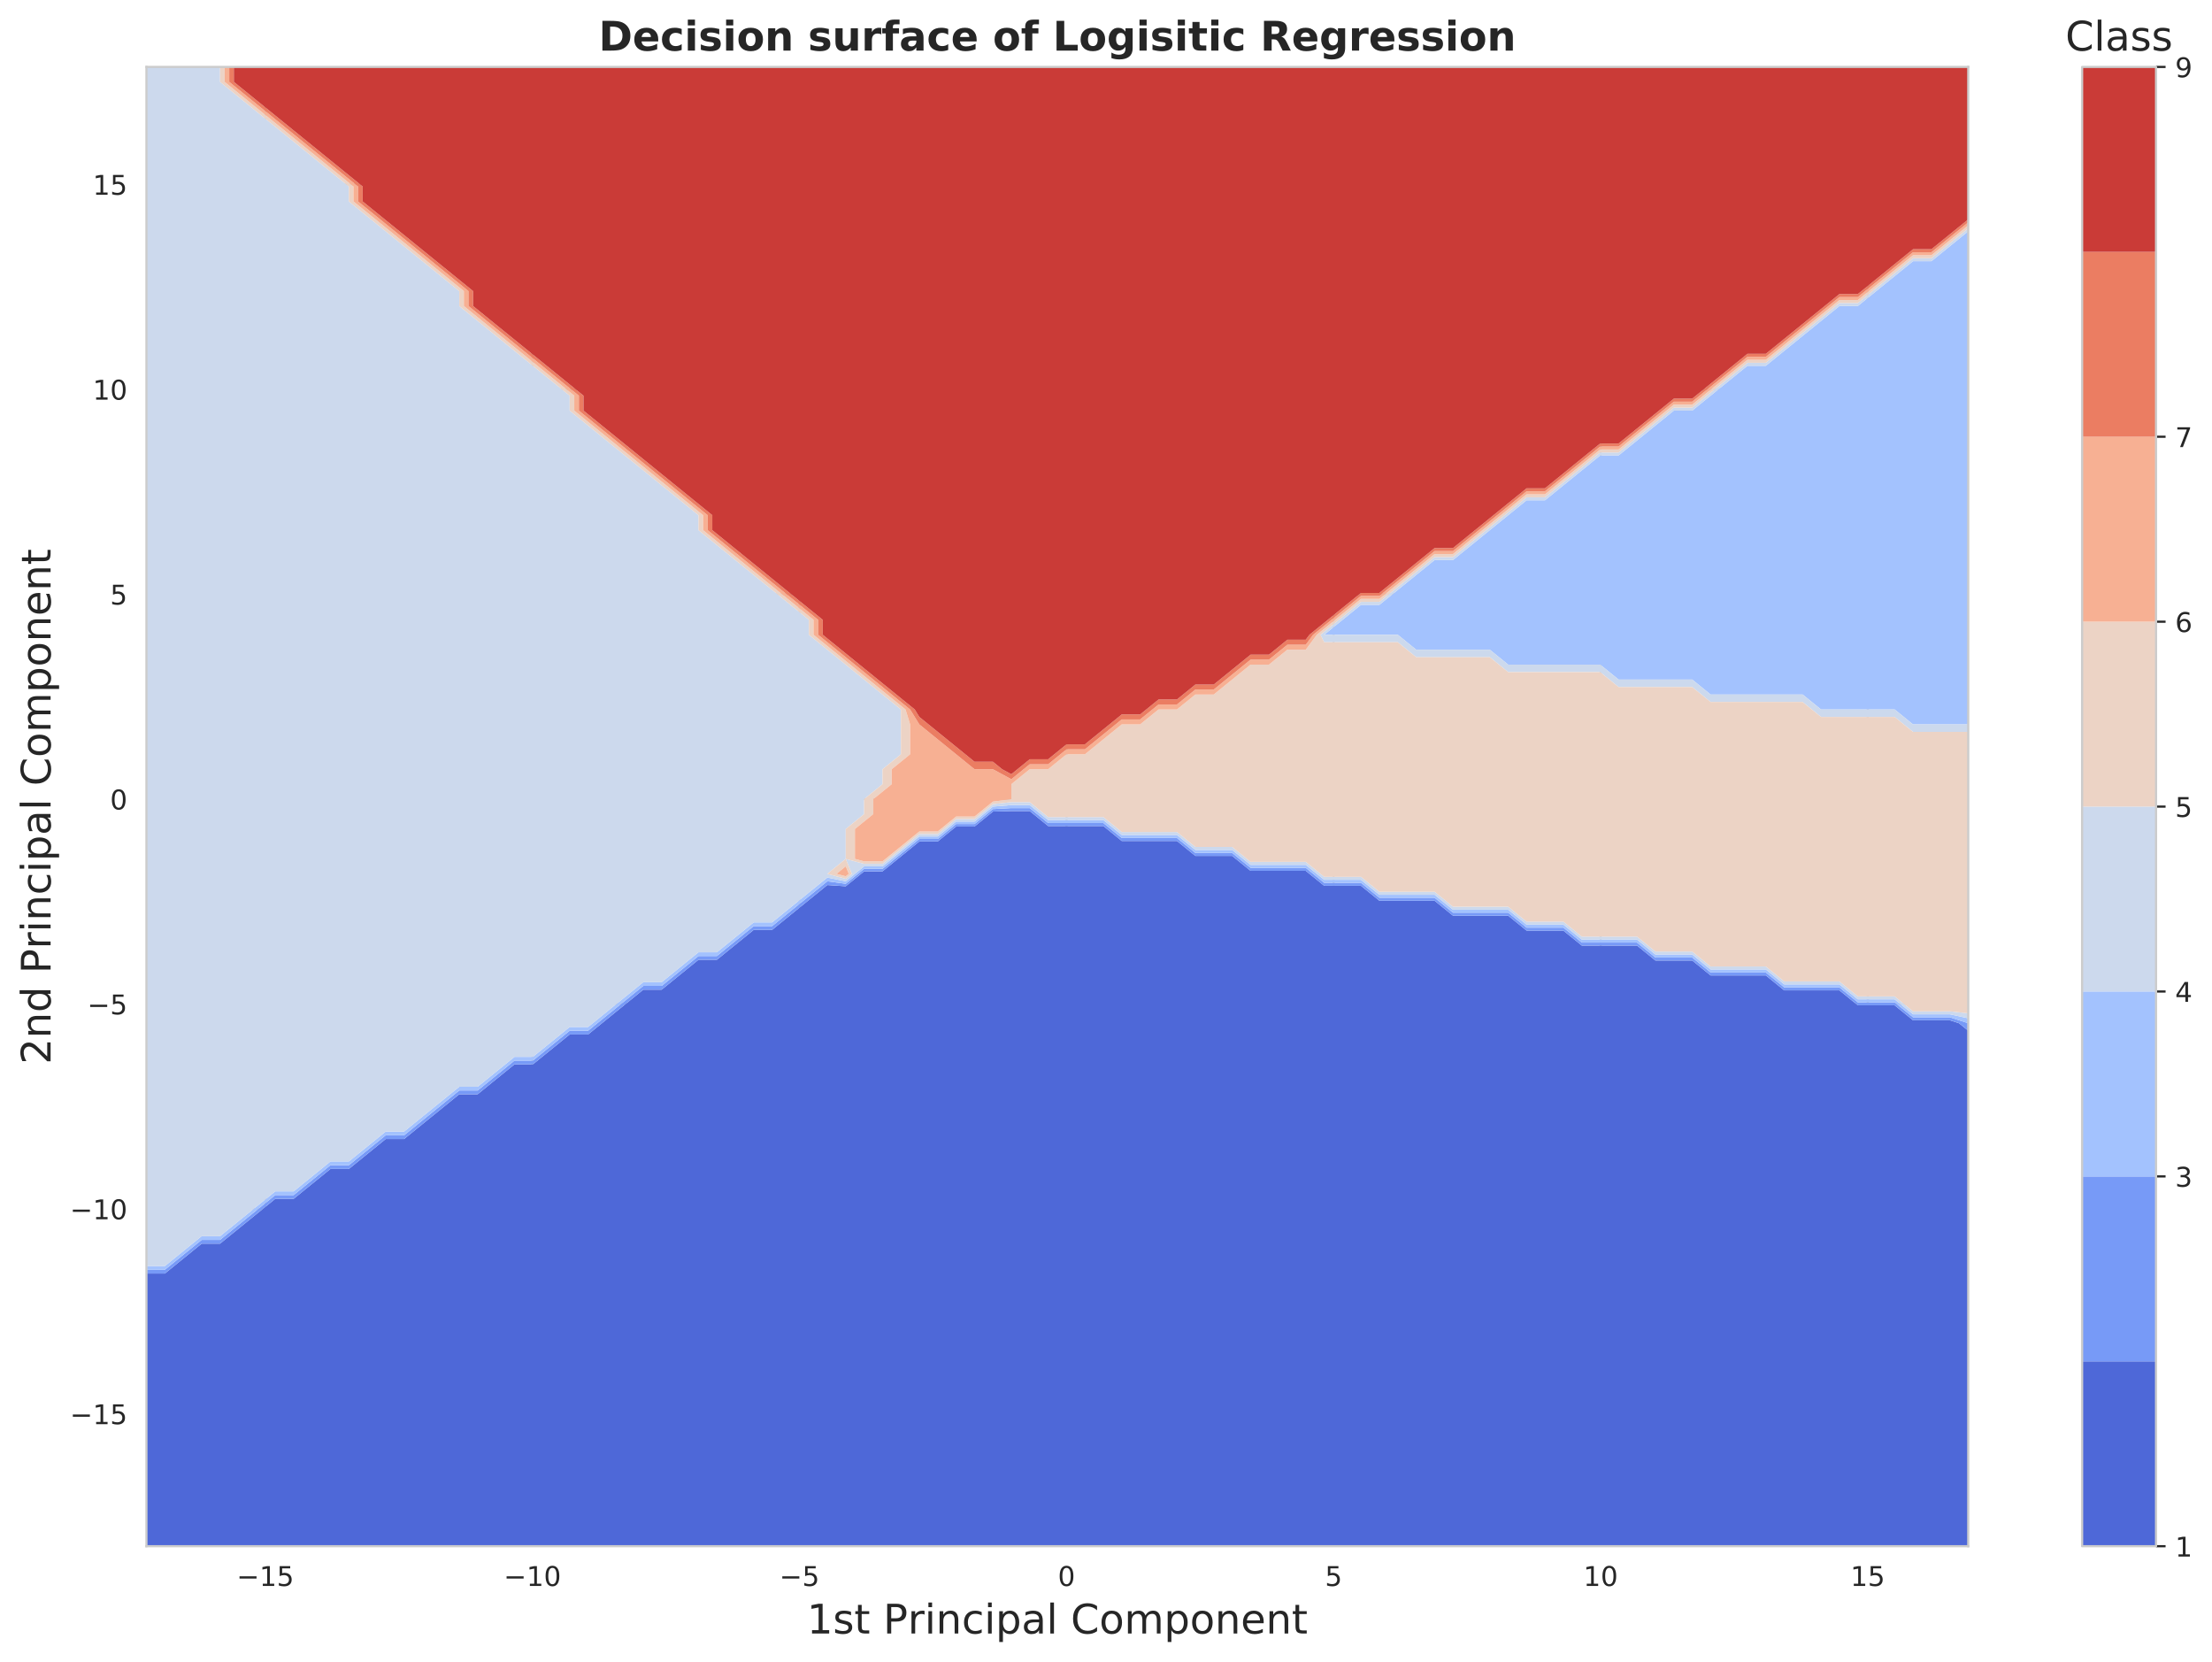 <?xml version="1.0" encoding="utf-8" standalone="no"?>
<!DOCTYPE svg PUBLIC "-//W3C//DTD SVG 1.1//EN"
  "http://www.w3.org/Graphics/SVG/1.1/DTD/svg11.dtd">
<!-- Created with matplotlib (http://matplotlib.org/) -->
<svg height="610.593pt" version="1.1" viewBox="0 0 813.014 610.593" width="813.014pt" xmlns="http://www.w3.org/2000/svg" xmlns:xlink="http://www.w3.org/1999/xlink">
 <defs>
  <style type="text/css">
*{stroke-linecap:butt;stroke-linejoin:round;}
  </style>
 </defs>
 <g id="figure_1">
  <g id="patch_1">
   <path d="M 0 610.593 
L 813.014 610.593 
L 813.014 0 
L 0 0 
z
" style="fill:#ffffff;"/>
  </g>
  <g id="axes_1">
   <g id="patch_2">
    <path d="M 53.822 568.198 
L 723.422 568.198 
L 723.422 24.598 
L 53.822 24.598 
z
" style="fill:#ffffff;"/>
   </g>
   <g id="matplotlib.axis_1">
    <g id="xtick_1">
     <g id="line2d_1">
      <path clip-path="url(#pe11a54e0ab)" d="M 97.526 568.198 
L 97.526 24.598 
" style="fill:none;stroke:#cccccc;stroke-linecap:round;stroke-width:0.8;"/>
     </g>
     <g id="text_1">
      <!-- −15 -->
      <defs>
       <path d="M 10.594 35.5 
L 73.188 35.5 
L 73.188 27.203 
L 10.594 27.203 
z
" id="DejaVuSans-2212"/>
       <path d="M 12.406 8.297 
L 28.516 8.297 
L 28.516 63.922 
L 10.984 60.406 
L 10.984 69.391 
L 28.422 72.906 
L 38.281 72.906 
L 38.281 8.297 
L 54.391 8.297 
L 54.391 0 
L 12.406 0 
z
" id="DejaVuSans-31"/>
       <path d="M 10.797 72.906 
L 49.516 72.906 
L 49.516 64.594 
L 19.828 64.594 
L 19.828 46.734 
Q 21.969 47.469 24.109 47.828 
Q 26.266 48.188 28.422 48.188 
Q 40.625 48.188 47.75 41.5 
Q 54.891 34.812 54.891 23.391 
Q 54.891 11.625 47.562 5.094 
Q 40.234 -1.422 26.906 -1.422 
Q 22.312 -1.422 17.547 -0.641 
Q 12.797 0.141 7.719 1.703 
L 7.719 11.625 
Q 12.109 9.234 16.797 8.062 
Q 21.484 6.891 26.703 6.891 
Q 35.156 6.891 40.078 11.328 
Q 45.016 15.766 45.016 23.391 
Q 45.016 31 40.078 35.438 
Q 35.156 39.891 26.703 39.891 
Q 22.75 39.891 18.812 39.016 
Q 14.891 38.141 10.797 36.281 
z
" id="DejaVuSans-35"/>
      </defs>
      <g style="fill:#262626;" transform="translate(86.973 582.796)scale(0.1 -0.1)">
       <use xlink:href="#DejaVuSans-2212"/>
       <use x="83.789" xlink:href="#DejaVuSans-31"/>
       <use x="147.412" xlink:href="#DejaVuSans-35"/>
      </g>
     </g>
    </g>
    <g id="xtick_2">
     <g id="line2d_2">
      <path clip-path="url(#pe11a54e0ab)" d="M 195.685 568.198 
L 195.685 24.598 
" style="fill:none;stroke:#cccccc;stroke-linecap:round;stroke-width:0.8;"/>
     </g>
     <g id="text_2">
      <!-- −10 -->
      <defs>
       <path d="M 31.781 66.406 
Q 24.172 66.406 20.328 58.906 
Q 16.5 51.422 16.5 36.375 
Q 16.5 21.391 20.328 13.891 
Q 24.172 6.391 31.781 6.391 
Q 39.453 6.391 43.281 13.891 
Q 47.125 21.391 47.125 36.375 
Q 47.125 51.422 43.281 58.906 
Q 39.453 66.406 31.781 66.406 
z
M 31.781 74.219 
Q 44.047 74.219 50.516 64.516 
Q 56.984 54.828 56.984 36.375 
Q 56.984 17.969 50.516 8.266 
Q 44.047 -1.422 31.781 -1.422 
Q 19.531 -1.422 13.062 8.266 
Q 6.594 17.969 6.594 36.375 
Q 6.594 54.828 13.062 64.516 
Q 19.531 74.219 31.781 74.219 
z
" id="DejaVuSans-30"/>
      </defs>
      <g style="fill:#262626;" transform="translate(185.133 582.796)scale(0.1 -0.1)">
       <use xlink:href="#DejaVuSans-2212"/>
       <use x="83.789" xlink:href="#DejaVuSans-31"/>
       <use x="147.412" xlink:href="#DejaVuSans-30"/>
      </g>
     </g>
    </g>
    <g id="xtick_3">
     <g id="line2d_3">
      <path clip-path="url(#pe11a54e0ab)" d="M 293.844 568.198 
L 293.844 24.598 
" style="fill:none;stroke:#cccccc;stroke-linecap:round;stroke-width:0.8;"/>
     </g>
     <g id="text_3">
      <!-- −5 -->
      <g style="fill:#262626;" transform="translate(286.473 582.796)scale(0.1 -0.1)">
       <use xlink:href="#DejaVuSans-2212"/>
       <use x="83.789" xlink:href="#DejaVuSans-35"/>
      </g>
     </g>
    </g>
    <g id="xtick_4">
     <g id="line2d_4">
      <path clip-path="url(#pe11a54e0ab)" d="M 392.004 568.198 
L 392.004 24.598 
" style="fill:none;stroke:#cccccc;stroke-linecap:round;stroke-width:0.8;"/>
     </g>
     <g id="text_4">
      <!-- 0 -->
      <g style="fill:#262626;" transform="translate(388.822 582.796)scale(0.1 -0.1)">
       <use xlink:href="#DejaVuSans-30"/>
      </g>
     </g>
    </g>
    <g id="xtick_5">
     <g id="line2d_5">
      <path clip-path="url(#pe11a54e0ab)" d="M 490.163 568.198 
L 490.163 24.598 
" style="fill:none;stroke:#cccccc;stroke-linecap:round;stroke-width:0.8;"/>
     </g>
     <g id="text_5">
      <!-- 5 -->
      <g style="fill:#262626;" transform="translate(486.982 582.796)scale(0.1 -0.1)">
       <use xlink:href="#DejaVuSans-35"/>
      </g>
     </g>
    </g>
    <g id="xtick_6">
     <g id="line2d_6">
      <path clip-path="url(#pe11a54e0ab)" d="M 588.322 568.198 
L 588.322 24.598 
" style="fill:none;stroke:#cccccc;stroke-linecap:round;stroke-width:0.8;"/>
     </g>
     <g id="text_6">
      <!-- 10 -->
      <g style="fill:#262626;" transform="translate(581.96 582.796)scale(0.1 -0.1)">
       <use xlink:href="#DejaVuSans-31"/>
       <use x="63.623" xlink:href="#DejaVuSans-30"/>
      </g>
     </g>
    </g>
    <g id="xtick_7">
     <g id="line2d_7">
      <path clip-path="url(#pe11a54e0ab)" d="M 686.482 568.198 
L 686.482 24.598 
" style="fill:none;stroke:#cccccc;stroke-linecap:round;stroke-width:0.8;"/>
     </g>
     <g id="text_7">
      <!-- 15 -->
      <g style="fill:#262626;" transform="translate(680.119 582.796)scale(0.1 -0.1)">
       <use xlink:href="#DejaVuSans-31"/>
       <use x="63.623" xlink:href="#DejaVuSans-35"/>
      </g>
     </g>
    </g>
    <g id="text_8">
     <!-- 1st Principal Component -->
     <defs>
      <path d="M 44.281 53.078 
L 44.281 44.578 
Q 40.484 46.531 36.375 47.5 
Q 32.281 48.484 27.875 48.484 
Q 21.188 48.484 17.844 46.438 
Q 14.5 44.391 14.5 40.281 
Q 14.5 37.156 16.891 35.375 
Q 19.281 33.594 26.516 31.984 
L 29.594 31.297 
Q 39.156 29.25 43.188 25.516 
Q 47.219 21.781 47.219 15.094 
Q 47.219 7.469 41.188 3.016 
Q 35.156 -1.422 24.609 -1.422 
Q 20.219 -1.422 15.453 -0.562 
Q 10.688 0.297 5.422 2 
L 5.422 11.281 
Q 10.406 8.688 15.234 7.391 
Q 20.062 6.109 24.812 6.109 
Q 31.156 6.109 34.562 8.281 
Q 37.984 10.453 37.984 14.406 
Q 37.984 18.062 35.516 20.016 
Q 33.062 21.969 24.703 23.781 
L 21.578 24.516 
Q 13.234 26.266 9.516 29.906 
Q 5.812 33.547 5.812 39.891 
Q 5.812 47.609 11.281 51.797 
Q 16.75 56 26.812 56 
Q 31.781 56 36.172 55.266 
Q 40.578 54.547 44.281 53.078 
z
" id="DejaVuSans-73"/>
      <path d="M 18.312 70.219 
L 18.312 54.688 
L 36.812 54.688 
L 36.812 47.703 
L 18.312 47.703 
L 18.312 18.016 
Q 18.312 11.328 20.141 9.422 
Q 21.969 7.516 27.594 7.516 
L 36.812 7.516 
L 36.812 0 
L 27.594 0 
Q 17.188 0 13.234 3.875 
Q 9.281 7.766 9.281 18.016 
L 9.281 47.703 
L 2.688 47.703 
L 2.688 54.688 
L 9.281 54.688 
L 9.281 70.219 
z
" id="DejaVuSans-74"/>
      <path id="DejaVuSans-20"/>
      <path d="M 19.672 64.797 
L 19.672 37.406 
L 32.078 37.406 
Q 38.969 37.406 42.719 40.969 
Q 46.484 44.531 46.484 51.125 
Q 46.484 57.672 42.719 61.234 
Q 38.969 64.797 32.078 64.797 
z
M 9.812 72.906 
L 32.078 72.906 
Q 44.344 72.906 50.609 67.359 
Q 56.891 61.812 56.891 51.125 
Q 56.891 40.328 50.609 34.812 
Q 44.344 29.297 32.078 29.297 
L 19.672 29.297 
L 19.672 0 
L 9.812 0 
z
" id="DejaVuSans-50"/>
      <path d="M 41.109 46.297 
Q 39.594 47.172 37.812 47.578 
Q 36.031 48 33.891 48 
Q 26.266 48 22.188 43.047 
Q 18.109 38.094 18.109 28.812 
L 18.109 0 
L 9.078 0 
L 9.078 54.688 
L 18.109 54.688 
L 18.109 46.188 
Q 20.953 51.172 25.484 53.578 
Q 30.031 56 36.531 56 
Q 37.453 56 38.578 55.875 
Q 39.703 55.766 41.062 55.516 
z
" id="DejaVuSans-72"/>
      <path d="M 9.422 54.688 
L 18.406 54.688 
L 18.406 0 
L 9.422 0 
z
M 9.422 75.984 
L 18.406 75.984 
L 18.406 64.594 
L 9.422 64.594 
z
" id="DejaVuSans-69"/>
      <path d="M 54.891 33.016 
L 54.891 0 
L 45.906 0 
L 45.906 32.719 
Q 45.906 40.484 42.875 44.328 
Q 39.844 48.188 33.797 48.188 
Q 26.516 48.188 22.312 43.547 
Q 18.109 38.922 18.109 30.906 
L 18.109 0 
L 9.078 0 
L 9.078 54.688 
L 18.109 54.688 
L 18.109 46.188 
Q 21.344 51.125 25.703 53.562 
Q 30.078 56 35.797 56 
Q 45.219 56 50.047 50.172 
Q 54.891 44.344 54.891 33.016 
z
" id="DejaVuSans-6e"/>
      <path d="M 48.781 52.594 
L 48.781 44.188 
Q 44.969 46.297 41.141 47.344 
Q 37.312 48.391 33.406 48.391 
Q 24.656 48.391 19.812 42.844 
Q 14.984 37.312 14.984 27.297 
Q 14.984 17.281 19.812 11.734 
Q 24.656 6.203 33.406 6.203 
Q 37.312 6.203 41.141 7.25 
Q 44.969 8.297 48.781 10.406 
L 48.781 2.094 
Q 45.016 0.344 40.984 -0.531 
Q 36.969 -1.422 32.422 -1.422 
Q 20.062 -1.422 12.781 6.344 
Q 5.516 14.109 5.516 27.297 
Q 5.516 40.672 12.859 48.328 
Q 20.219 56 33.016 56 
Q 37.156 56 41.109 55.141 
Q 45.062 54.297 48.781 52.594 
z
" id="DejaVuSans-63"/>
      <path d="M 18.109 8.203 
L 18.109 -20.797 
L 9.078 -20.797 
L 9.078 54.688 
L 18.109 54.688 
L 18.109 46.391 
Q 20.953 51.266 25.266 53.625 
Q 29.594 56 35.594 56 
Q 45.562 56 51.781 48.094 
Q 58.016 40.188 58.016 27.297 
Q 58.016 14.406 51.781 6.484 
Q 45.562 -1.422 35.594 -1.422 
Q 29.594 -1.422 25.266 0.953 
Q 20.953 3.328 18.109 8.203 
z
M 48.688 27.297 
Q 48.688 37.203 44.609 42.844 
Q 40.531 48.484 33.406 48.484 
Q 26.266 48.484 22.188 42.844 
Q 18.109 37.203 18.109 27.297 
Q 18.109 17.391 22.188 11.75 
Q 26.266 6.109 33.406 6.109 
Q 40.531 6.109 44.609 11.75 
Q 48.688 17.391 48.688 27.297 
z
" id="DejaVuSans-70"/>
      <path d="M 34.281 27.484 
Q 23.391 27.484 19.188 25 
Q 14.984 22.516 14.984 16.5 
Q 14.984 11.719 18.141 8.906 
Q 21.297 6.109 26.703 6.109 
Q 34.188 6.109 38.703 11.406 
Q 43.219 16.703 43.219 25.484 
L 43.219 27.484 
z
M 52.203 31.203 
L 52.203 0 
L 43.219 0 
L 43.219 8.297 
Q 40.141 3.328 35.547 0.953 
Q 30.953 -1.422 24.312 -1.422 
Q 15.922 -1.422 10.953 3.297 
Q 6 8.016 6 15.922 
Q 6 25.141 12.172 29.828 
Q 18.359 34.516 30.609 34.516 
L 43.219 34.516 
L 43.219 35.406 
Q 43.219 41.609 39.141 45 
Q 35.062 48.391 27.688 48.391 
Q 23 48.391 18.547 47.266 
Q 14.109 46.141 10.016 43.891 
L 10.016 52.203 
Q 14.938 54.109 19.578 55.047 
Q 24.219 56 28.609 56 
Q 40.484 56 46.344 49.844 
Q 52.203 43.703 52.203 31.203 
z
" id="DejaVuSans-61"/>
      <path d="M 9.422 75.984 
L 18.406 75.984 
L 18.406 0 
L 9.422 0 
z
" id="DejaVuSans-6c"/>
      <path d="M 64.406 67.281 
L 64.406 56.891 
Q 59.422 61.531 53.781 63.812 
Q 48.141 66.109 41.797 66.109 
Q 29.297 66.109 22.656 58.469 
Q 16.016 50.828 16.016 36.375 
Q 16.016 21.969 22.656 14.328 
Q 29.297 6.688 41.797 6.688 
Q 48.141 6.688 53.781 8.984 
Q 59.422 11.281 64.406 15.922 
L 64.406 5.609 
Q 59.234 2.094 53.438 0.328 
Q 47.656 -1.422 41.219 -1.422 
Q 24.656 -1.422 15.125 8.703 
Q 5.609 18.844 5.609 36.375 
Q 5.609 53.953 15.125 64.078 
Q 24.656 74.219 41.219 74.219 
Q 47.75 74.219 53.531 72.484 
Q 59.328 70.75 64.406 67.281 
z
" id="DejaVuSans-43"/>
      <path d="M 30.609 48.391 
Q 23.391 48.391 19.188 42.75 
Q 14.984 37.109 14.984 27.297 
Q 14.984 17.484 19.156 11.844 
Q 23.344 6.203 30.609 6.203 
Q 37.797 6.203 41.984 11.859 
Q 46.188 17.531 46.188 27.297 
Q 46.188 37.016 41.984 42.703 
Q 37.797 48.391 30.609 48.391 
z
M 30.609 56 
Q 42.328 56 49.016 48.375 
Q 55.719 40.766 55.719 27.297 
Q 55.719 13.875 49.016 6.219 
Q 42.328 -1.422 30.609 -1.422 
Q 18.844 -1.422 12.172 6.219 
Q 5.516 13.875 5.516 27.297 
Q 5.516 40.766 12.172 48.375 
Q 18.844 56 30.609 56 
z
" id="DejaVuSans-6f"/>
      <path d="M 52 44.188 
Q 55.375 50.25 60.062 53.125 
Q 64.75 56 71.094 56 
Q 79.641 56 84.281 50.016 
Q 88.922 44.047 88.922 33.016 
L 88.922 0 
L 79.891 0 
L 79.891 32.719 
Q 79.891 40.578 77.094 44.375 
Q 74.312 48.188 68.609 48.188 
Q 61.625 48.188 57.562 43.547 
Q 53.516 38.922 53.516 30.906 
L 53.516 0 
L 44.484 0 
L 44.484 32.719 
Q 44.484 40.625 41.703 44.406 
Q 38.922 48.188 33.109 48.188 
Q 26.219 48.188 22.156 43.531 
Q 18.109 38.875 18.109 30.906 
L 18.109 0 
L 9.078 0 
L 9.078 54.688 
L 18.109 54.688 
L 18.109 46.188 
Q 21.188 51.219 25.484 53.609 
Q 29.781 56 35.688 56 
Q 41.656 56 45.828 52.969 
Q 50 49.953 52 44.188 
z
" id="DejaVuSans-6d"/>
      <path d="M 56.203 29.594 
L 56.203 25.203 
L 14.891 25.203 
Q 15.484 15.922 20.484 11.062 
Q 25.484 6.203 34.422 6.203 
Q 39.594 6.203 44.453 7.469 
Q 49.312 8.734 54.109 11.281 
L 54.109 2.781 
Q 49.266 0.734 44.188 -0.344 
Q 39.109 -1.422 33.891 -1.422 
Q 20.797 -1.422 13.156 6.188 
Q 5.516 13.812 5.516 26.812 
Q 5.516 40.234 12.766 48.109 
Q 20.016 56 32.328 56 
Q 43.359 56 49.781 48.891 
Q 56.203 41.797 56.203 29.594 
z
M 47.219 32.234 
Q 47.125 39.594 43.094 43.984 
Q 39.062 48.391 32.422 48.391 
Q 24.906 48.391 20.391 44.141 
Q 15.875 39.891 15.188 32.172 
z
" id="DejaVuSans-65"/>
     </defs>
     <g style="fill:#262626;" transform="translate(296.603 600.273)scale(0.15 -0.15)">
      <use xlink:href="#DejaVuSans-31"/>
      <use x="63.623" xlink:href="#DejaVuSans-73"/>
      <use x="115.723" xlink:href="#DejaVuSans-74"/>
      <use x="154.932" xlink:href="#DejaVuSans-20"/>
      <use x="186.719" xlink:href="#DejaVuSans-50"/>
      <use x="247.006" xlink:href="#DejaVuSans-72"/>
      <use x="288.119" xlink:href="#DejaVuSans-69"/>
      <use x="315.902" xlink:href="#DejaVuSans-6e"/>
      <use x="379.281" xlink:href="#DejaVuSans-63"/>
      <use x="434.262" xlink:href="#DejaVuSans-69"/>
      <use x="462.045" xlink:href="#DejaVuSans-70"/>
      <use x="525.521" xlink:href="#DejaVuSans-61"/>
      <use x="586.801" xlink:href="#DejaVuSans-6c"/>
      <use x="614.584" xlink:href="#DejaVuSans-20"/>
      <use x="646.371" xlink:href="#DejaVuSans-43"/>
      <use x="716.195" xlink:href="#DejaVuSans-6f"/>
      <use x="777.377" xlink:href="#DejaVuSans-6d"/>
      <use x="874.789" xlink:href="#DejaVuSans-70"/>
      <use x="938.266" xlink:href="#DejaVuSans-6f"/>
      <use x="999.447" xlink:href="#DejaVuSans-6e"/>
      <use x="1062.826" xlink:href="#DejaVuSans-65"/>
      <use x="1124.35" xlink:href="#DejaVuSans-6e"/>
      <use x="1187.729" xlink:href="#DejaVuSans-74"/>
     </g>
    </g>
   </g>
   <g id="matplotlib.axis_2">
    <g id="ytick_1">
     <g id="line2d_8">
      <path clip-path="url(#pe11a54e0ab)" d="M 53.822 519.54 
L 723.422 519.54 
" style="fill:none;stroke:#cccccc;stroke-linecap:round;stroke-width:0.8;"/>
     </g>
     <g id="text_9">
      <!-- −15 -->
      <g style="fill:#262626;" transform="translate(25.717 523.339)scale(0.1 -0.1)">
       <use xlink:href="#DejaVuSans-2212"/>
       <use x="83.789" xlink:href="#DejaVuSans-31"/>
       <use x="147.412" xlink:href="#DejaVuSans-35"/>
      </g>
     </g>
    </g>
    <g id="ytick_2">
     <g id="line2d_9">
      <path clip-path="url(#pe11a54e0ab)" d="M 53.822 444.244 
L 723.422 444.244 
" style="fill:none;stroke:#cccccc;stroke-linecap:round;stroke-width:0.8;"/>
     </g>
     <g id="text_10">
      <!-- −10 -->
      <g style="fill:#262626;" transform="translate(25.717 448.043)scale(0.1 -0.1)">
       <use xlink:href="#DejaVuSans-2212"/>
       <use x="83.789" xlink:href="#DejaVuSans-31"/>
       <use x="147.412" xlink:href="#DejaVuSans-30"/>
      </g>
     </g>
    </g>
    <g id="ytick_3">
     <g id="line2d_10">
      <path clip-path="url(#pe11a54e0ab)" d="M 53.822 368.948 
L 723.422 368.948 
" style="fill:none;stroke:#cccccc;stroke-linecap:round;stroke-width:0.8;"/>
     </g>
     <g id="text_11">
      <!-- −5 -->
      <g style="fill:#262626;" transform="translate(32.08 372.747)scale(0.1 -0.1)">
       <use xlink:href="#DejaVuSans-2212"/>
       <use x="83.789" xlink:href="#DejaVuSans-35"/>
      </g>
     </g>
    </g>
    <g id="ytick_4">
     <g id="line2d_11">
      <path clip-path="url(#pe11a54e0ab)" d="M 53.822 293.652 
L 723.422 293.652 
" style="fill:none;stroke:#cccccc;stroke-linecap:round;stroke-width:0.8;"/>
     </g>
     <g id="text_12">
      <!-- 0 -->
      <g style="fill:#262626;" transform="translate(40.459 297.451)scale(0.1 -0.1)">
       <use xlink:href="#DejaVuSans-30"/>
      </g>
     </g>
    </g>
    <g id="ytick_5">
     <g id="line2d_12">
      <path clip-path="url(#pe11a54e0ab)" d="M 53.822 218.356 
L 723.422 218.356 
" style="fill:none;stroke:#cccccc;stroke-linecap:round;stroke-width:0.8;"/>
     </g>
     <g id="text_13">
      <!-- 5 -->
      <g style="fill:#262626;" transform="translate(40.459 222.155)scale(0.1 -0.1)">
       <use xlink:href="#DejaVuSans-35"/>
      </g>
     </g>
    </g>
    <g id="ytick_6">
     <g id="line2d_13">
      <path clip-path="url(#pe11a54e0ab)" d="M 53.822 143.06 
L 723.422 143.06 
" style="fill:none;stroke:#cccccc;stroke-linecap:round;stroke-width:0.8;"/>
     </g>
     <g id="text_14">
      <!-- 10 -->
      <g style="fill:#262626;" transform="translate(34.097 146.859)scale(0.1 -0.1)">
       <use xlink:href="#DejaVuSans-31"/>
       <use x="63.623" xlink:href="#DejaVuSans-30"/>
      </g>
     </g>
    </g>
    <g id="ytick_7">
     <g id="line2d_14">
      <path clip-path="url(#pe11a54e0ab)" d="M 53.822 67.764 
L 723.422 67.764 
" style="fill:none;stroke:#cccccc;stroke-linecap:round;stroke-width:0.8;"/>
     </g>
     <g id="text_15">
      <!-- 15 -->
      <g style="fill:#262626;" transform="translate(34.097 71.563)scale(0.1 -0.1)">
       <use xlink:href="#DejaVuSans-31"/>
       <use x="63.623" xlink:href="#DejaVuSans-35"/>
      </g>
     </g>
    </g>
    <g id="text_16">
     <!-- 2nd Principal Component -->
     <defs>
      <path d="M 19.188 8.297 
L 53.609 8.297 
L 53.609 0 
L 7.328 0 
L 7.328 8.297 
Q 12.938 14.109 22.625 23.891 
Q 32.328 33.688 34.812 36.531 
Q 39.547 41.844 41.422 45.531 
Q 43.312 49.219 43.312 52.781 
Q 43.312 58.594 39.234 62.25 
Q 35.156 65.922 28.609 65.922 
Q 23.969 65.922 18.812 64.312 
Q 13.672 62.703 7.812 59.422 
L 7.812 69.391 
Q 13.766 71.781 18.938 73 
Q 24.125 74.219 28.422 74.219 
Q 39.75 74.219 46.484 68.547 
Q 53.219 62.891 53.219 53.422 
Q 53.219 48.922 51.531 44.891 
Q 49.859 40.875 45.406 35.406 
Q 44.188 33.984 37.641 27.219 
Q 31.109 20.453 19.188 8.297 
z
" id="DejaVuSans-32"/>
      <path d="M 45.406 46.391 
L 45.406 75.984 
L 54.391 75.984 
L 54.391 0 
L 45.406 0 
L 45.406 8.203 
Q 42.578 3.328 38.25 0.953 
Q 33.938 -1.422 27.875 -1.422 
Q 17.969 -1.422 11.734 6.484 
Q 5.516 14.406 5.516 27.297 
Q 5.516 40.188 11.734 48.094 
Q 17.969 56 27.875 56 
Q 33.938 56 38.25 53.625 
Q 42.578 51.266 45.406 46.391 
z
M 14.797 27.297 
Q 14.797 17.391 18.875 11.75 
Q 22.953 6.109 30.078 6.109 
Q 37.203 6.109 41.297 11.75 
Q 45.406 17.391 45.406 27.297 
Q 45.406 37.203 41.297 42.844 
Q 37.203 48.484 30.078 48.484 
Q 22.953 48.484 18.875 42.844 
Q 14.797 37.203 14.797 27.297 
z
" id="DejaVuSans-64"/>
     </defs>
     <g style="fill:#262626;" transform="translate(18.598 391.084)rotate(-90)scale(0.15 -0.15)">
      <use xlink:href="#DejaVuSans-32"/>
      <use x="63.623" xlink:href="#DejaVuSans-6e"/>
      <use x="127.002" xlink:href="#DejaVuSans-64"/>
      <use x="190.479" xlink:href="#DejaVuSans-20"/>
      <use x="222.266" xlink:href="#DejaVuSans-50"/>
      <use x="282.553" xlink:href="#DejaVuSans-72"/>
      <use x="323.666" xlink:href="#DejaVuSans-69"/>
      <use x="351.449" xlink:href="#DejaVuSans-6e"/>
      <use x="414.828" xlink:href="#DejaVuSans-63"/>
      <use x="469.809" xlink:href="#DejaVuSans-69"/>
      <use x="497.592" xlink:href="#DejaVuSans-70"/>
      <use x="561.068" xlink:href="#DejaVuSans-61"/>
      <use x="622.348" xlink:href="#DejaVuSans-6c"/>
      <use x="650.131" xlink:href="#DejaVuSans-20"/>
      <use x="681.918" xlink:href="#DejaVuSans-43"/>
      <use x="751.742" xlink:href="#DejaVuSans-6f"/>
      <use x="812.924" xlink:href="#DejaVuSans-6d"/>
      <use x="910.336" xlink:href="#DejaVuSans-70"/>
      <use x="973.812" xlink:href="#DejaVuSans-6f"/>
      <use x="1034.994" xlink:href="#DejaVuSans-6e"/>
      <use x="1098.373" xlink:href="#DejaVuSans-65"/>
      <use x="1159.896" xlink:href="#DejaVuSans-6e"/>
      <use x="1223.275" xlink:href="#DejaVuSans-74"/>
     </g>
    </g>
   </g>
   <g id="PathCollection_1">
    <path clip-path="url(#pe11a54e0ab)" d="M 60.586 568.198 
L 67.349 568.198 
L 74.113 568.198 
L 80.876 568.198 
L 87.64 568.198 
L 94.404 568.198 
L 101.167 568.198 
L 107.931 568.198 
L 114.695 568.198 
L 121.458 568.198 
L 128.222 568.198 
L 134.986 568.198 
L 141.749 568.198 
L 148.513 568.198 
L 155.276 568.198 
L 162.04 568.198 
L 168.804 568.198 
L 175.567 568.198 
L 182.331 568.198 
L 189.095 568.198 
L 195.858 568.198 
L 202.622 568.198 
L 209.386 568.198 
L 216.149 568.198 
L 222.913 568.198 
L 229.676 568.198 
L 236.44 568.198 
L 243.204 568.198 
L 249.967 568.198 
L 256.731 568.198 
L 263.495 568.198 
L 270.258 568.198 
L 277.022 568.198 
L 283.786 568.198 
L 290.549 568.198 
L 297.313 568.198 
L 304.076 568.198 
L 310.84 568.198 
L 317.604 568.198 
L 324.367 568.198 
L 331.131 568.198 
L 337.895 568.198 
L 344.658 568.198 
L 351.422 568.198 
L 358.186 568.198 
L 364.949 568.198 
L 371.713 568.198 
L 378.476 568.198 
L 385.24 568.198 
L 392.004 568.198 
L 398.767 568.198 
L 405.531 568.198 
L 412.295 568.198 
L 419.058 568.198 
L 425.822 568.198 
L 432.586 568.198 
L 439.349 568.198 
L 446.113 568.198 
L 452.876 568.198 
L 459.64 568.198 
L 466.404 568.198 
L 473.167 568.198 
L 479.931 568.198 
L 486.695 568.198 
L 493.458 568.198 
L 500.222 568.198 
L 506.986 568.198 
L 513.749 568.198 
L 520.513 568.198 
L 527.276 568.198 
L 534.04 568.198 
L 540.804 568.198 
L 547.567 568.198 
L 554.331 568.198 
L 561.095 568.198 
L 567.858 568.198 
L 574.622 568.198 
L 581.386 568.198 
L 588.149 568.198 
L 594.913 568.198 
L 601.676 568.198 
L 608.44 568.198 
L 615.204 568.198 
L 621.967 568.198 
L 628.731 568.198 
L 635.495 568.198 
L 642.258 568.198 
L 649.022 568.198 
L 655.786 568.198 
L 662.549 568.198 
L 669.313 568.198 
L 676.076 568.198 
L 682.84 568.198 
L 689.604 568.198 
L 696.367 568.198 
L 703.131 568.198 
L 709.895 568.198 
L 716.658 568.198 
L 723.422 568.198 
L 723.422 562.707 
L 723.422 557.216 
L 723.422 551.725 
L 723.422 546.234 
L 723.422 540.743 
L 723.422 535.252 
L 723.422 529.761 
L 723.422 524.27 
L 723.422 518.779 
L 723.422 513.289 
L 723.422 507.798 
L 723.422 502.307 
L 723.422 496.816 
L 723.422 491.325 
L 723.422 485.834 
L 723.422 480.343 
L 723.422 474.852 
L 723.422 469.361 
L 723.422 463.87 
L 723.422 458.379 
L 723.422 452.889 
L 723.422 447.398 
L 723.422 441.907 
L 723.422 436.416 
L 723.422 430.925 
L 723.422 425.434 
L 723.422 419.943 
L 723.422 414.452 
L 723.422 408.961 
L 723.422 403.47 
L 723.422 397.979 
L 723.422 392.489 
L 723.422 386.998 
L 723.422 381.507 
L 723.422 378.761 
L 720.04 376.016 
L 716.658 374.918 
L 709.895 374.918 
L 703.131 374.918 
L 697.72 370.525 
L 696.367 369.427 
L 689.604 369.427 
L 682.84 369.427 
L 677.429 365.034 
L 676.076 363.936 
L 669.313 363.936 
L 662.549 363.936 
L 655.786 363.936 
L 650.375 359.543 
L 649.022 358.445 
L 642.258 358.445 
L 635.495 358.445 
L 628.731 358.445 
L 623.32 354.052 
L 621.967 352.954 
L 615.204 352.954 
L 608.44 352.954 
L 603.029 348.561 
L 601.676 347.463 
L 594.913 347.463 
L 588.149 347.463 
L 581.386 347.463 
L 575.975 343.07 
L 574.622 341.972 
L 567.858 341.972 
L 561.095 341.972 
L 555.684 337.579 
L 554.331 336.481 
L 547.567 336.481 
L 540.804 336.481 
L 534.04 336.481 
L 528.629 332.089 
L 527.276 330.99 
L 520.513 330.99 
L 513.749 330.99 
L 506.986 330.99 
L 501.575 326.598 
L 500.222 325.499 
L 493.458 325.499 
L 486.695 325.499 
L 481.284 321.107 
L 479.931 320.009 
L 473.167 320.009 
L 466.404 320.009 
L 459.64 320.009 
L 454.229 315.616 
L 452.876 314.518 
L 446.113 314.518 
L 439.349 314.518 
L 433.938 310.125 
L 432.586 309.027 
L 425.822 309.027 
L 419.058 309.027 
L 412.295 309.027 
L 406.884 304.634 
L 405.531 303.536 
L 398.767 303.536 
L 392.004 303.536 
L 385.24 303.536 
L 379.829 299.143 
L 378.476 298.045 
L 371.713 298.045 
L 364.949 298.228 
L 363.822 299.143 
L 358.186 303.719 
L 351.422 303.719 
L 350.295 304.634 
L 344.658 309.21 
L 337.895 309.21 
L 336.767 310.125 
L 331.131 314.701 
L 330.004 315.616 
L 324.367 320.192 
L 317.604 320.192 
L 316.476 321.107 
L 310.84 325.683 
L 304.076 325.225 
L 302.386 326.598 
L 297.313 330.716 
L 295.622 332.089 
L 290.549 336.207 
L 288.858 337.579 
L 283.786 341.698 
L 277.022 341.698 
L 275.331 343.07 
L 270.258 347.189 
L 268.567 348.561 
L 263.495 352.679 
L 256.731 352.679 
L 255.04 354.052 
L 249.967 358.17 
L 248.276 359.543 
L 243.204 363.661 
L 236.44 363.661 
L 234.749 365.034 
L 229.676 369.152 
L 227.986 370.525 
L 222.913 374.643 
L 221.222 376.016 
L 216.149 380.134 
L 209.386 380.134 
L 207.695 381.507 
L 202.622 385.625 
L 200.931 386.998 
L 195.858 391.116 
L 189.095 391.116 
L 187.404 392.489 
L 182.331 396.607 
L 180.64 397.979 
L 175.567 402.098 
L 168.804 402.098 
L 167.113 403.47 
L 162.04 407.589 
L 160.349 408.961 
L 155.276 413.079 
L 153.586 414.452 
L 148.513 418.57 
L 141.749 418.57 
L 140.058 419.943 
L 134.986 424.061 
L 133.295 425.434 
L 128.222 429.552 
L 121.458 429.552 
L 119.767 430.925 
L 114.695 435.043 
L 113.004 436.416 
L 107.931 440.534 
L 101.167 440.534 
L 99.476 441.907 
L 94.404 446.025 
L 92.713 447.398 
L 87.64 451.516 
L 85.949 452.889 
L 80.876 457.007 
L 74.113 457.007 
L 72.422 458.379 
L 67.349 462.498 
L 65.658 463.87 
L 60.586 467.989 
L 53.822 467.989 
L 53.822 469.361 
L 53.822 474.852 
L 53.822 480.343 
L 53.822 485.834 
L 53.822 491.325 
L 53.822 496.816 
L 53.822 502.307 
L 53.822 507.798 
L 53.822 513.289 
L 53.822 518.779 
L 53.822 524.27 
L 53.822 529.761 
L 53.822 535.252 
L 53.822 540.743 
L 53.822 546.234 
L 53.822 551.725 
L 53.822 557.216 
L 53.822 562.707 
L 53.822 568.198 
z
" style="fill:#4e68d8;"/>
   </g>
   <g id="PathCollection_2">
    <path clip-path="url(#pe11a54e0ab)" d="M 60.586 467.989 
L 65.658 463.87 
L 67.349 462.498 
L 72.422 458.379 
L 74.113 457.007 
L 80.876 457.007 
L 85.949 452.889 
L 87.64 451.516 
L 92.713 447.398 
L 94.404 446.025 
L 99.476 441.907 
L 101.167 440.534 
L 107.931 440.534 
L 113.004 436.416 
L 114.695 435.043 
L 119.767 430.925 
L 121.458 429.552 
L 128.222 429.552 
L 133.295 425.434 
L 134.986 424.061 
L 140.058 419.943 
L 141.749 418.57 
L 148.513 418.57 
L 153.586 414.452 
L 155.276 413.079 
L 160.349 408.961 
L 162.04 407.589 
L 167.113 403.47 
L 168.804 402.098 
L 175.567 402.098 
L 180.64 397.979 
L 182.331 396.607 
L 187.404 392.489 
L 189.095 391.116 
L 195.858 391.116 
L 200.931 386.998 
L 202.622 385.625 
L 207.695 381.507 
L 209.386 380.134 
L 216.149 380.134 
L 221.222 376.016 
L 222.913 374.643 
L 227.986 370.525 
L 229.676 369.152 
L 234.749 365.034 
L 236.44 363.661 
L 243.204 363.661 
L 248.276 359.543 
L 249.967 358.17 
L 255.04 354.052 
L 256.731 352.679 
L 263.495 352.679 
L 268.567 348.561 
L 270.258 347.189 
L 275.331 343.07 
L 277.022 341.698 
L 283.786 341.698 
L 288.858 337.579 
L 290.549 336.207 
L 295.622 332.089 
L 297.313 330.716 
L 302.386 326.598 
L 304.076 325.225 
L 310.84 325.683 
L 316.476 321.107 
L 317.604 320.192 
L 324.367 320.192 
L 330.004 315.616 
L 331.131 314.701 
L 336.767 310.125 
L 337.895 309.21 
L 344.658 309.21 
L 350.295 304.634 
L 351.422 303.719 
L 358.186 303.719 
L 363.822 299.143 
L 364.949 298.228 
L 371.713 298.045 
L 378.476 298.045 
L 379.829 299.143 
L 385.24 303.536 
L 392.004 303.536 
L 398.767 303.536 
L 405.531 303.536 
L 406.884 304.634 
L 412.295 309.027 
L 419.058 309.027 
L 425.822 309.027 
L 432.586 309.027 
L 433.938 310.125 
L 439.349 314.518 
L 446.113 314.518 
L 452.876 314.518 
L 454.229 315.616 
L 459.64 320.009 
L 466.404 320.009 
L 473.167 320.009 
L 479.931 320.009 
L 481.284 321.107 
L 486.695 325.499 
L 493.458 325.499 
L 500.222 325.499 
L 501.575 326.598 
L 506.986 330.99 
L 513.749 330.99 
L 520.513 330.99 
L 527.276 330.99 
L 528.629 332.089 
L 534.04 336.481 
L 540.804 336.481 
L 547.567 336.481 
L 554.331 336.481 
L 555.684 337.579 
L 561.095 341.972 
L 567.858 341.972 
L 574.622 341.972 
L 575.975 343.07 
L 581.386 347.463 
L 588.149 347.463 
L 594.913 347.463 
L 601.676 347.463 
L 603.029 348.561 
L 608.44 352.954 
L 615.204 352.954 
L 621.967 352.954 
L 623.32 354.052 
L 628.731 358.445 
L 635.495 358.445 
L 642.258 358.445 
L 649.022 358.445 
L 650.375 359.543 
L 655.786 363.936 
L 662.549 363.936 
L 669.313 363.936 
L 676.076 363.936 
L 677.429 365.034 
L 682.84 369.427 
L 689.604 369.427 
L 696.367 369.427 
L 697.72 370.525 
L 703.131 374.918 
L 709.895 374.918 
L 716.658 374.918 
L 720.04 376.016 
L 723.422 378.761 
L 723.422 376.016 
L 716.658 373.819 
L 709.895 373.819 
L 703.131 373.819 
L 699.073 370.525 
L 696.367 368.329 
L 689.604 368.329 
L 682.84 368.329 
L 678.782 365.034 
L 676.076 362.838 
L 669.313 362.838 
L 662.549 362.838 
L 655.786 362.838 
L 651.727 359.543 
L 649.022 357.347 
L 642.258 357.347 
L 635.495 357.347 
L 628.731 357.347 
L 624.673 354.052 
L 621.967 351.856 
L 615.204 351.856 
L 608.44 351.856 
L 604.382 348.561 
L 601.676 346.365 
L 594.913 346.365 
L 588.149 346.365 
L 581.386 346.365 
L 577.327 343.07 
L 574.622 340.874 
L 567.858 340.874 
L 561.095 340.874 
L 557.036 337.579 
L 554.331 335.383 
L 547.567 335.383 
L 540.804 335.383 
L 534.04 335.383 
L 529.982 332.089 
L 527.276 329.892 
L 520.513 329.892 
L 513.749 329.892 
L 506.986 329.892 
L 502.927 326.598 
L 500.222 324.401 
L 493.458 324.401 
L 486.695 324.401 
L 482.636 321.107 
L 479.931 318.91 
L 473.167 318.91 
L 466.404 318.91 
L 459.64 318.91 
L 455.582 315.616 
L 452.876 313.419 
L 446.113 313.419 
L 439.349 313.419 
L 435.291 310.125 
L 432.586 307.929 
L 425.822 307.929 
L 419.058 307.929 
L 412.295 307.929 
L 408.236 304.634 
L 405.531 302.438 
L 398.767 302.438 
L 392.004 302.438 
L 385.24 302.438 
L 381.182 299.143 
L 378.476 296.947 
L 371.713 296.947 
L 364.949 297.313 
L 362.695 299.143 
L 358.186 302.804 
L 351.422 302.804 
L 349.167 304.634 
L 344.658 308.295 
L 337.895 308.295 
L 335.64 310.125 
L 331.131 313.786 
L 328.876 315.616 
L 324.367 319.276 
L 317.604 319.276 
L 315.349 321.107 
L 310.84 324.767 
L 304.076 323.852 
L 300.695 326.598 
L 297.313 329.343 
L 293.931 332.089 
L 290.549 334.834 
L 287.167 337.579 
L 283.786 340.325 
L 277.022 340.325 
L 273.64 343.07 
L 270.258 345.816 
L 266.876 348.561 
L 263.495 351.307 
L 256.731 351.307 
L 253.349 354.052 
L 249.967 356.798 
L 246.586 359.543 
L 243.204 362.289 
L 236.44 362.289 
L 233.058 365.034 
L 229.676 367.779 
L 226.295 370.525 
L 222.913 373.27 
L 219.531 376.016 
L 216.149 378.761 
L 209.386 378.761 
L 206.004 381.507 
L 202.622 384.252 
L 199.24 386.998 
L 195.858 389.743 
L 189.095 389.743 
L 185.713 392.489 
L 182.331 395.234 
L 178.949 397.979 
L 175.567 400.725 
L 168.804 400.725 
L 165.422 403.47 
L 162.04 406.216 
L 158.658 408.961 
L 155.276 411.707 
L 151.895 414.452 
L 148.513 417.198 
L 141.749 417.198 
L 138.367 419.943 
L 134.986 422.689 
L 131.604 425.434 
L 128.222 428.179 
L 121.458 428.179 
L 118.076 430.925 
L 114.695 433.67 
L 111.313 436.416 
L 107.931 439.161 
L 101.167 439.161 
L 97.786 441.907 
L 94.404 444.652 
L 91.022 447.398 
L 87.64 450.143 
L 84.258 452.889 
L 80.876 455.634 
L 74.113 455.634 
L 70.731 458.379 
L 67.349 461.125 
L 63.967 463.87 
L 60.586 466.616 
L 53.822 466.616 
L 53.822 467.989 
z
" style="fill:#779af7;"/>
   </g>
   <g id="PathCollection_3">
    <path clip-path="url(#pe11a54e0ab)" d="M 60.586 466.616 
L 63.967 463.87 
L 67.349 461.125 
L 70.731 458.379 
L 74.113 455.634 
L 80.876 455.634 
L 84.258 452.889 
L 87.64 450.143 
L 91.022 447.398 
L 94.404 444.652 
L 97.786 441.907 
L 101.167 439.161 
L 107.931 439.161 
L 111.313 436.416 
L 114.695 433.67 
L 118.076 430.925 
L 121.458 428.179 
L 128.222 428.179 
L 131.604 425.434 
L 134.986 422.689 
L 138.367 419.943 
L 141.749 417.198 
L 148.513 417.198 
L 151.895 414.452 
L 155.276 411.707 
L 158.658 408.961 
L 162.04 406.216 
L 165.422 403.47 
L 168.804 400.725 
L 175.567 400.725 
L 178.949 397.979 
L 182.331 395.234 
L 185.713 392.489 
L 189.095 389.743 
L 195.858 389.743 
L 199.24 386.998 
L 202.622 384.252 
L 206.004 381.507 
L 209.386 378.761 
L 216.149 378.761 
L 219.531 376.016 
L 222.913 373.27 
L 226.295 370.525 
L 229.676 367.779 
L 233.058 365.034 
L 236.44 362.289 
L 243.204 362.289 
L 246.586 359.543 
L 249.967 356.798 
L 253.349 354.052 
L 256.731 351.307 
L 263.495 351.307 
L 266.876 348.561 
L 270.258 345.816 
L 273.64 343.07 
L 277.022 340.325 
L 283.786 340.325 
L 287.167 337.579 
L 290.549 334.834 
L 293.931 332.089 
L 297.313 329.343 
L 300.695 326.598 
L 304.076 323.852 
L 310.84 324.767 
L 315.349 321.107 
L 317.604 319.276 
L 324.367 319.276 
L 328.876 315.616 
L 331.131 313.786 
L 335.64 310.125 
L 337.895 308.295 
L 344.658 308.295 
L 349.167 304.634 
L 351.422 302.804 
L 358.186 302.804 
L 362.695 299.143 
L 364.949 297.313 
L 371.713 296.947 
L 378.476 296.947 
L 381.182 299.143 
L 385.24 302.438 
L 392.004 302.438 
L 398.767 302.438 
L 405.531 302.438 
L 408.236 304.634 
L 412.295 307.929 
L 419.058 307.929 
L 425.822 307.929 
L 432.586 307.929 
L 435.291 310.125 
L 439.349 313.419 
L 446.113 313.419 
L 452.876 313.419 
L 455.582 315.616 
L 459.64 318.91 
L 466.404 318.91 
L 473.167 318.91 
L 479.931 318.91 
L 482.636 321.107 
L 486.695 324.401 
L 493.458 324.401 
L 500.222 324.401 
L 502.927 326.598 
L 506.986 329.892 
L 513.749 329.892 
L 520.513 329.892 
L 527.276 329.892 
L 529.982 332.089 
L 534.04 335.383 
L 540.804 335.383 
L 547.567 335.383 
L 554.331 335.383 
L 557.036 337.579 
L 561.095 340.874 
L 567.858 340.874 
L 574.622 340.874 
L 577.327 343.07 
L 581.386 346.365 
L 588.149 346.365 
L 594.913 346.365 
L 601.676 346.365 
L 604.382 348.561 
L 608.44 351.856 
L 615.204 351.856 
L 621.967 351.856 
L 624.673 354.052 
L 628.731 357.347 
L 635.495 357.347 
L 642.258 357.347 
L 649.022 357.347 
L 651.727 359.543 
L 655.786 362.838 
L 662.549 362.838 
L 669.313 362.838 
L 676.076 362.838 
L 678.782 365.034 
L 682.84 368.329 
L 689.604 368.329 
L 696.367 368.329 
L 699.073 370.525 
L 703.131 373.819 
L 709.895 373.819 
L 716.658 373.819 
L 723.422 376.016 
L 723.422 374.186 
L 716.658 372.721 
L 709.895 372.721 
L 703.131 372.721 
L 700.426 370.525 
L 696.367 367.23 
L 689.604 367.23 
L 682.84 367.23 
L 680.135 365.034 
L 676.076 361.739 
L 669.313 361.739 
L 662.549 361.739 
L 655.786 361.739 
L 653.08 359.543 
L 649.022 356.249 
L 642.258 356.249 
L 635.495 356.249 
L 628.731 356.249 
L 626.026 354.052 
L 621.967 350.758 
L 615.204 350.758 
L 608.44 350.758 
L 605.735 348.561 
L 601.676 345.267 
L 594.913 345.267 
L 588.149 345.267 
L 581.386 345.267 
L 578.68 343.07 
L 574.622 339.776 
L 567.858 339.776 
L 561.095 339.776 
L 558.389 337.579 
L 554.331 334.285 
L 547.567 334.285 
L 540.804 334.285 
L 534.04 334.285 
L 531.335 332.089 
L 527.276 328.794 
L 520.513 328.794 
L 513.749 328.794 
L 506.986 328.794 
L 504.28 326.598 
L 500.222 323.303 
L 493.458 323.303 
L 486.695 323.303 
L 483.989 321.107 
L 479.931 317.812 
L 473.167 317.812 
L 466.404 317.812 
L 459.64 317.812 
L 456.935 315.616 
L 452.876 312.321 
L 446.113 312.321 
L 439.349 312.321 
L 436.644 310.125 
L 432.586 306.83 
L 425.822 306.83 
L 419.058 306.83 
L 412.295 306.83 
L 409.589 304.634 
L 405.531 301.339 
L 398.767 301.339 
L 392.004 301.339 
L 385.24 301.339 
L 382.535 299.143 
L 378.476 295.849 
L 371.713 295.849 
L 364.949 296.398 
L 361.567 299.143 
L 358.186 301.889 
L 351.422 301.889 
L 348.04 304.634 
L 344.658 307.379 
L 337.895 307.379 
L 334.513 310.125 
L 331.131 312.87 
L 327.749 315.616 
L 324.367 318.361 
L 317.604 318.361 
L 314.222 321.107 
L 310.84 323.852 
L 304.076 322.479 
L 299.004 326.598 
L 297.313 327.97 
L 292.24 332.089 
L 290.549 333.461 
L 285.476 337.579 
L 283.786 338.952 
L 277.022 338.952 
L 271.949 343.07 
L 270.258 344.443 
L 265.186 348.561 
L 263.495 349.934 
L 256.731 349.934 
L 251.658 354.052 
L 249.967 355.425 
L 244.895 359.543 
L 243.204 360.916 
L 236.44 360.916 
L 231.367 365.034 
L 229.676 366.407 
L 224.604 370.525 
L 222.913 371.898 
L 217.84 376.016 
L 216.149 377.389 
L 209.386 377.389 
L 204.313 381.507 
L 202.622 382.879 
L 197.549 386.998 
L 195.858 388.37 
L 189.095 388.37 
L 184.022 392.489 
L 182.331 393.861 
L 177.258 397.979 
L 175.567 399.352 
L 168.804 399.352 
L 163.731 403.47 
L 162.04 404.843 
L 156.967 408.961 
L 155.276 410.334 
L 150.204 414.452 
L 148.513 415.825 
L 141.749 415.825 
L 136.676 419.943 
L 134.986 421.316 
L 129.913 425.434 
L 128.222 426.807 
L 121.458 426.807 
L 116.386 430.925 
L 114.695 432.298 
L 109.622 436.416 
L 107.931 437.789 
L 101.167 437.789 
L 96.095 441.907 
L 94.404 443.279 
L 89.331 447.398 
L 87.64 448.77 
L 82.567 452.889 
L 80.876 454.261 
L 74.113 454.261 
L 69.04 458.379 
L 67.349 459.752 
L 62.276 463.87 
L 60.586 465.243 
L 53.822 465.243 
L 53.822 466.616 
z
" style="fill:#a3c2fe;"/>
    <path clip-path="url(#pe11a54e0ab)" d="M 703.131 266.198 
L 709.895 266.198 
L 716.658 266.198 
L 723.422 266.198 
L 723.422 260.707 
L 723.422 255.216 
L 723.422 249.725 
L 723.422 244.234 
L 723.422 238.743 
L 723.422 233.252 
L 723.422 227.761 
L 723.422 222.27 
L 723.422 216.779 
L 723.422 211.289 
L 723.422 205.798 
L 723.422 200.307 
L 723.422 194.816 
L 723.422 189.325 
L 723.422 183.834 
L 723.422 178.343 
L 723.422 172.852 
L 723.422 167.361 
L 723.422 161.87 
L 723.422 156.379 
L 723.422 150.889 
L 723.422 145.398 
L 723.422 139.907 
L 723.422 134.416 
L 723.422 128.925 
L 723.422 123.434 
L 723.422 117.943 
L 723.422 112.452 
L 723.422 106.961 
L 723.422 101.47 
L 723.422 95.979 
L 723.422 90.489 
L 723.422 84.998 
L 716.658 90.489 
L 709.895 95.979 
L 703.131 95.979 
L 696.367 101.47 
L 689.604 106.961 
L 682.84 112.452 
L 676.076 112.452 
L 669.313 117.943 
L 662.549 123.434 
L 655.786 128.925 
L 649.022 134.416 
L 642.258 134.416 
L 635.495 139.907 
L 628.731 145.398 
L 621.967 150.889 
L 615.204 150.889 
L 608.44 156.379 
L 601.676 161.87 
L 594.913 167.361 
L 588.149 167.361 
L 581.386 172.852 
L 574.622 178.343 
L 567.858 183.834 
L 561.095 183.834 
L 554.331 189.325 
L 547.567 194.816 
L 540.804 200.307 
L 534.04 205.798 
L 527.276 205.798 
L 520.513 211.289 
L 513.749 216.779 
L 506.986 222.27 
L 500.222 222.27 
L 493.458 227.761 
L 486.695 233.252 
L 493.458 233.252 
L 500.222 233.252 
L 506.986 233.252 
L 513.749 233.252 
L 520.513 238.743 
L 527.276 238.743 
L 534.04 238.743 
L 540.804 238.743 
L 547.567 238.743 
L 554.331 244.234 
L 561.095 244.234 
L 567.858 244.234 
L 574.622 244.234 
L 581.386 244.234 
L 588.149 244.234 
L 594.913 249.725 
L 601.676 249.725 
L 608.44 249.725 
L 615.204 249.725 
L 621.967 249.725 
L 628.731 255.216 
L 635.495 255.216 
L 642.258 255.216 
L 649.022 255.216 
L 655.786 255.216 
L 662.549 255.216 
L 669.313 260.707 
L 676.076 260.707 
L 682.84 260.707 
L 689.604 260.707 
L 696.367 260.707 
L 703.131 266.198 
z
" style="fill:#a3c2fe;"/>
   </g>
   <g id="PathCollection_4">
    <path clip-path="url(#pe11a54e0ab)" d="M 60.586 465.243 
L 62.276 463.87 
L 67.349 459.752 
L 69.04 458.379 
L 74.113 454.261 
L 80.876 454.261 
L 82.567 452.889 
L 87.64 448.77 
L 89.331 447.398 
L 94.404 443.279 
L 96.095 441.907 
L 101.167 437.789 
L 107.931 437.789 
L 109.622 436.416 
L 114.695 432.298 
L 116.386 430.925 
L 121.458 426.807 
L 128.222 426.807 
L 129.913 425.434 
L 134.986 421.316 
L 136.676 419.943 
L 141.749 415.825 
L 148.513 415.825 
L 150.204 414.452 
L 155.276 410.334 
L 156.967 408.961 
L 162.04 404.843 
L 163.731 403.47 
L 168.804 399.352 
L 175.567 399.352 
L 177.258 397.979 
L 182.331 393.861 
L 184.022 392.489 
L 189.095 388.37 
L 195.858 388.37 
L 197.549 386.998 
L 202.622 382.879 
L 204.313 381.507 
L 209.386 377.389 
L 216.149 377.389 
L 217.84 376.016 
L 222.913 371.898 
L 224.604 370.525 
L 229.676 366.407 
L 231.367 365.034 
L 236.44 360.916 
L 243.204 360.916 
L 244.895 359.543 
L 249.967 355.425 
L 251.658 354.052 
L 256.731 349.934 
L 263.495 349.934 
L 265.186 348.561 
L 270.258 344.443 
L 271.949 343.07 
L 277.022 338.952 
L 283.786 338.952 
L 285.476 337.579 
L 290.549 333.461 
L 292.24 332.089 
L 297.313 327.97 
L 299.004 326.598 
L 304.076 322.479 
L 310.84 323.852 
L 314.222 321.107 
L 317.604 318.361 
L 324.367 318.361 
L 327.749 315.616 
L 331.131 312.87 
L 334.513 310.125 
L 337.895 307.379 
L 344.658 307.379 
L 348.04 304.634 
L 351.422 301.889 
L 358.186 301.889 
L 361.567 299.143 
L 364.949 296.398 
L 371.713 295.849 
L 378.476 295.849 
L 382.535 299.143 
L 385.24 301.339 
L 392.004 301.339 
L 398.767 301.339 
L 405.531 301.339 
L 409.589 304.634 
L 412.295 306.83 
L 419.058 306.83 
L 425.822 306.83 
L 432.586 306.83 
L 436.644 310.125 
L 439.349 312.321 
L 446.113 312.321 
L 452.876 312.321 
L 456.935 315.616 
L 459.64 317.812 
L 466.404 317.812 
L 473.167 317.812 
L 479.931 317.812 
L 483.989 321.107 
L 486.695 323.303 
L 493.458 323.303 
L 500.222 323.303 
L 504.28 326.598 
L 506.986 328.794 
L 513.749 328.794 
L 520.513 328.794 
L 527.276 328.794 
L 531.335 332.089 
L 534.04 334.285 
L 540.804 334.285 
L 547.567 334.285 
L 554.331 334.285 
L 558.389 337.579 
L 561.095 339.776 
L 567.858 339.776 
L 574.622 339.776 
L 578.68 343.07 
L 581.386 345.267 
L 588.149 345.267 
L 594.913 345.267 
L 601.676 345.267 
L 605.735 348.561 
L 608.44 350.758 
L 615.204 350.758 
L 621.967 350.758 
L 626.026 354.052 
L 628.731 356.249 
L 635.495 356.249 
L 642.258 356.249 
L 649.022 356.249 
L 653.08 359.543 
L 655.786 361.739 
L 662.549 361.739 
L 669.313 361.739 
L 676.076 361.739 
L 680.135 365.034 
L 682.84 367.23 
L 689.604 367.23 
L 696.367 367.23 
L 700.426 370.525 
L 703.131 372.721 
L 709.895 372.721 
L 716.658 372.721 
L 723.422 374.186 
L 723.422 372.355 
L 716.658 371.623 
L 709.895 371.623 
L 703.131 371.623 
L 701.778 370.525 
L 696.367 366.132 
L 689.604 366.132 
L 682.84 366.132 
L 681.487 365.034 
L 676.076 360.641 
L 669.313 360.641 
L 662.549 360.641 
L 655.786 360.641 
L 654.433 359.543 
L 649.022 355.15 
L 642.258 355.15 
L 635.495 355.15 
L 628.731 355.15 
L 627.378 354.052 
L 621.967 349.659 
L 615.204 349.659 
L 608.44 349.659 
L 607.087 348.561 
L 601.676 344.169 
L 594.913 344.169 
L 588.149 344.169 
L 581.386 344.169 
L 580.033 343.07 
L 574.622 338.678 
L 567.858 338.678 
L 561.095 338.678 
L 559.742 337.579 
L 554.331 333.187 
L 547.567 333.187 
L 540.804 333.187 
L 534.04 333.187 
L 532.687 332.089 
L 527.276 327.696 
L 520.513 327.696 
L 513.749 327.696 
L 506.986 327.696 
L 505.633 326.598 
L 500.222 322.205 
L 493.458 322.205 
L 486.695 322.205 
L 485.342 321.107 
L 479.931 316.714 
L 473.167 316.714 
L 466.404 316.714 
L 459.64 316.714 
L 458.287 315.616 
L 452.876 311.223 
L 446.113 311.223 
L 439.349 311.223 
L 437.996 310.125 
L 432.586 305.732 
L 425.822 305.732 
L 419.058 305.732 
L 412.295 305.732 
L 410.942 304.634 
L 405.531 300.241 
L 398.767 300.241 
L 392.004 300.241 
L 385.24 300.241 
L 383.887 299.143 
L 378.476 294.75 
L 371.713 294.75 
L 364.949 295.483 
L 360.44 299.143 
L 358.186 300.973 
L 351.422 300.973 
L 346.913 304.634 
L 344.658 306.464 
L 337.895 306.464 
L 333.386 310.125 
L 331.131 311.955 
L 326.622 315.616 
L 324.367 317.446 
L 317.604 317.446 
L 310.84 315.616 
L 310.84 310.125 
L 310.84 304.634 
L 317.604 299.143 
L 317.604 293.652 
L 324.367 288.161 
L 324.367 282.67 
L 331.131 277.179 
L 331.131 271.689 
L 331.131 266.198 
L 331.131 260.707 
L 324.367 255.216 
L 317.604 249.725 
L 310.84 244.234 
L 304.076 238.743 
L 297.313 233.252 
L 297.313 227.761 
L 290.549 222.27 
L 283.786 216.779 
L 277.022 211.289 
L 270.258 205.798 
L 263.495 200.307 
L 256.731 194.816 
L 256.731 189.325 
L 249.967 183.834 
L 243.204 178.343 
L 236.44 172.852 
L 229.676 167.361 
L 222.913 161.87 
L 216.149 156.379 
L 209.386 150.889 
L 209.386 145.398 
L 202.622 139.907 
L 195.858 134.416 
L 189.095 128.925 
L 182.331 123.434 
L 175.567 117.943 
L 168.804 112.452 
L 168.804 106.961 
L 162.04 101.47 
L 155.276 95.979 
L 148.513 90.489 
L 141.749 84.998 
L 134.986 79.507 
L 128.222 74.016 
L 128.222 68.525 
L 121.458 63.034 
L 114.695 57.543 
L 107.931 52.052 
L 101.167 46.561 
L 94.404 41.07 
L 87.64 35.579 
L 80.876 30.089 
L 80.876 24.598 
L 74.113 24.598 
L 67.349 24.598 
L 60.586 24.598 
L 53.822 24.598 
L 53.822 30.089 
L 53.822 35.579 
L 53.822 41.07 
L 53.822 46.561 
L 53.822 52.052 
L 53.822 57.543 
L 53.822 63.034 
L 53.822 68.525 
L 53.822 74.016 
L 53.822 79.507 
L 53.822 84.998 
L 53.822 90.489 
L 53.822 95.979 
L 53.822 101.47 
L 53.822 106.961 
L 53.822 112.452 
L 53.822 117.943 
L 53.822 123.434 
L 53.822 128.925 
L 53.822 134.416 
L 53.822 139.907 
L 53.822 145.398 
L 53.822 150.889 
L 53.822 156.379 
L 53.822 161.87 
L 53.822 167.361 
L 53.822 172.852 
L 53.822 178.343 
L 53.822 183.834 
L 53.822 189.325 
L 53.822 194.816 
L 53.822 200.307 
L 53.822 205.798 
L 53.822 211.289 
L 53.822 216.779 
L 53.822 222.27 
L 53.822 227.761 
L 53.822 233.252 
L 53.822 238.743 
L 53.822 244.234 
L 53.822 249.725 
L 53.822 255.216 
L 53.822 260.707 
L 53.822 266.198 
L 53.822 271.689 
L 53.822 277.179 
L 53.822 282.67 
L 53.822 288.161 
L 53.822 293.652 
L 53.822 299.143 
L 53.822 304.634 
L 53.822 310.125 
L 53.822 315.616 
L 53.822 321.107 
L 53.822 326.598 
L 53.822 332.089 
L 53.822 337.579 
L 53.822 343.07 
L 53.822 348.561 
L 53.822 354.052 
L 53.822 359.543 
L 53.822 365.034 
L 53.822 370.525 
L 53.822 376.016 
L 53.822 381.507 
L 53.822 386.998 
L 53.822 392.489 
L 53.822 397.979 
L 53.822 403.47 
L 53.822 408.961 
L 53.822 414.452 
L 53.822 419.943 
L 53.822 425.434 
L 53.822 430.925 
L 53.822 436.416 
L 53.822 441.907 
L 53.822 447.398 
L 53.822 452.889 
L 53.822 458.379 
L 53.822 463.87 
L 53.822 465.243 
z
M 304.076 321.107 
L 310.84 315.616 
L 313.095 321.107 
L 310.84 322.937 
z
" style="fill:#ccd9ed;"/>
    <path clip-path="url(#pe11a54e0ab)" d="M 703.131 268.943 
L 709.895 268.943 
L 716.658 268.943 
L 723.422 268.943 
L 723.422 266.198 
L 716.658 266.198 
L 709.895 266.198 
L 703.131 266.198 
L 696.367 260.707 
L 689.604 260.707 
L 682.84 260.707 
L 676.076 260.707 
L 669.313 260.707 
L 662.549 255.216 
L 655.786 255.216 
L 649.022 255.216 
L 642.258 255.216 
L 635.495 255.216 
L 628.731 255.216 
L 621.967 249.725 
L 615.204 249.725 
L 608.44 249.725 
L 601.676 249.725 
L 594.913 249.725 
L 588.149 244.234 
L 581.386 244.234 
L 574.622 244.234 
L 567.858 244.234 
L 561.095 244.234 
L 554.331 244.234 
L 547.567 238.743 
L 540.804 238.743 
L 534.04 238.743 
L 527.276 238.743 
L 520.513 238.743 
L 513.749 233.252 
L 506.986 233.252 
L 500.222 233.252 
L 493.458 233.252 
L 486.695 233.252 
L 493.458 227.761 
L 500.222 222.27 
L 506.986 222.27 
L 513.749 216.779 
L 520.513 211.289 
L 527.276 205.798 
L 534.04 205.798 
L 540.804 200.307 
L 547.567 194.816 
L 554.331 189.325 
L 561.095 183.834 
L 567.858 183.834 
L 574.622 178.343 
L 581.386 172.852 
L 588.149 167.361 
L 594.913 167.361 
L 601.676 161.87 
L 608.44 156.379 
L 615.204 150.889 
L 621.967 150.889 
L 628.731 145.398 
L 635.495 139.907 
L 642.258 134.416 
L 649.022 134.416 
L 655.786 128.925 
L 662.549 123.434 
L 669.313 117.943 
L 676.076 112.452 
L 682.84 112.452 
L 689.604 106.961 
L 696.367 101.47 
L 703.131 95.979 
L 709.895 95.979 
L 716.658 90.489 
L 723.422 84.998 
L 723.422 83.899 
L 722.069 84.998 
L 716.658 89.39 
L 715.306 90.489 
L 709.895 94.881 
L 703.131 94.881 
L 701.778 95.979 
L 696.367 100.372 
L 695.015 101.47 
L 689.604 105.863 
L 688.251 106.961 
L 682.84 111.354 
L 676.076 111.354 
L 674.724 112.452 
L 669.313 116.845 
L 667.96 117.943 
L 662.549 122.336 
L 661.196 123.434 
L 655.786 127.827 
L 654.433 128.925 
L 649.022 133.318 
L 642.258 133.318 
L 640.906 134.416 
L 635.495 138.809 
L 634.142 139.907 
L 628.731 144.299 
L 627.378 145.398 
L 621.967 149.79 
L 615.204 149.79 
L 613.851 150.889 
L 608.44 155.281 
L 607.087 156.379 
L 601.676 160.772 
L 600.324 161.87 
L 594.913 166.263 
L 588.149 166.263 
L 586.796 167.361 
L 581.386 171.754 
L 580.033 172.852 
L 574.622 177.245 
L 573.269 178.343 
L 567.858 182.736 
L 561.095 182.736 
L 559.742 183.834 
L 554.331 188.227 
L 552.978 189.325 
L 547.567 193.718 
L 546.215 194.816 
L 540.804 199.209 
L 539.451 200.307 
L 534.04 204.699 
L 527.276 204.699 
L 525.924 205.798 
L 520.513 210.19 
L 519.16 211.289 
L 513.749 215.681 
L 512.396 216.779 
L 506.986 221.172 
L 500.222 221.172 
L 498.869 222.27 
L 493.458 226.663 
L 492.106 227.761 
L 486.695 232.154 
L 485.342 233.252 
L 486.695 235.998 
L 493.458 235.998 
L 500.222 235.998 
L 506.986 235.998 
L 513.749 235.998 
L 517.131 238.743 
L 520.513 241.489 
L 527.276 241.489 
L 534.04 241.489 
L 540.804 241.489 
L 547.567 241.489 
L 550.949 244.234 
L 554.331 246.979 
L 561.095 246.979 
L 567.858 246.979 
L 574.622 246.979 
L 581.386 246.979 
L 588.149 246.979 
L 591.531 249.725 
L 594.913 252.47 
L 601.676 252.47 
L 608.44 252.47 
L 615.204 252.47 
L 621.967 252.47 
L 625.349 255.216 
L 628.731 257.961 
L 635.495 257.961 
L 642.258 257.961 
L 649.022 257.961 
L 655.786 257.961 
L 662.549 257.961 
L 665.931 260.707 
L 669.313 263.452 
L 676.076 263.452 
L 682.84 263.452 
L 689.604 263.452 
L 696.367 263.452 
L 699.749 266.198 
z
" style="fill:#ccd9ed;"/>
   </g>
   <g id="PathCollection_5">
    <path clip-path="url(#pe11a54e0ab)" d="M 703.131 371.623 
L 709.895 371.623 
L 716.658 371.623 
L 723.422 372.355 
L 723.422 370.525 
L 723.422 365.034 
L 723.422 359.543 
L 723.422 354.052 
L 723.422 348.561 
L 723.422 343.07 
L 723.422 337.579 
L 723.422 332.089 
L 723.422 326.598 
L 723.422 321.107 
L 723.422 315.616 
L 723.422 310.125 
L 723.422 304.634 
L 723.422 299.143 
L 723.422 293.652 
L 723.422 288.161 
L 723.422 282.67 
L 723.422 277.179 
L 723.422 271.689 
L 723.422 268.943 
L 716.658 268.943 
L 709.895 268.943 
L 703.131 268.943 
L 699.749 266.198 
L 696.367 263.452 
L 689.604 263.452 
L 682.84 263.452 
L 676.076 263.452 
L 669.313 263.452 
L 665.931 260.707 
L 662.549 257.961 
L 655.786 257.961 
L 649.022 257.961 
L 642.258 257.961 
L 635.495 257.961 
L 628.731 257.961 
L 625.349 255.216 
L 621.967 252.47 
L 615.204 252.47 
L 608.44 252.47 
L 601.676 252.47 
L 594.913 252.47 
L 591.531 249.725 
L 588.149 246.979 
L 581.386 246.979 
L 574.622 246.979 
L 567.858 246.979 
L 561.095 246.979 
L 554.331 246.979 
L 550.949 244.234 
L 547.567 241.489 
L 540.804 241.489 
L 534.04 241.489 
L 527.276 241.489 
L 520.513 241.489 
L 517.131 238.743 
L 513.749 235.998 
L 506.986 235.998 
L 500.222 235.998 
L 493.458 235.998 
L 486.695 235.998 
L 485.342 233.252 
L 486.695 232.154 
L 492.106 227.761 
L 493.458 226.663 
L 498.869 222.27 
L 500.222 221.172 
L 506.986 221.172 
L 512.396 216.779 
L 513.749 215.681 
L 519.16 211.289 
L 520.513 210.19 
L 525.924 205.798 
L 527.276 204.699 
L 534.04 204.699 
L 539.451 200.307 
L 540.804 199.209 
L 546.215 194.816 
L 547.567 193.718 
L 552.978 189.325 
L 554.331 188.227 
L 559.742 183.834 
L 561.095 182.736 
L 567.858 182.736 
L 573.269 178.343 
L 574.622 177.245 
L 580.033 172.852 
L 581.386 171.754 
L 586.796 167.361 
L 588.149 166.263 
L 594.913 166.263 
L 600.324 161.87 
L 601.676 160.772 
L 607.087 156.379 
L 608.44 155.281 
L 613.851 150.889 
L 615.204 149.79 
L 621.967 149.79 
L 627.378 145.398 
L 628.731 144.299 
L 634.142 139.907 
L 635.495 138.809 
L 640.906 134.416 
L 642.258 133.318 
L 649.022 133.318 
L 654.433 128.925 
L 655.786 127.827 
L 661.196 123.434 
L 662.549 122.336 
L 667.96 117.943 
L 669.313 116.845 
L 674.724 112.452 
L 676.076 111.354 
L 682.84 111.354 
L 688.251 106.961 
L 689.604 105.863 
L 695.015 101.47 
L 696.367 100.372 
L 701.778 95.979 
L 703.131 94.881 
L 709.895 94.881 
L 715.306 90.489 
L 716.658 89.39 
L 722.069 84.998 
L 723.422 83.899 
L 723.422 82.801 
L 720.716 84.998 
L 716.658 88.292 
L 713.953 90.489 
L 709.895 93.783 
L 703.131 93.783 
L 700.426 95.979 
L 696.367 99.274 
L 693.662 101.47 
L 689.604 104.765 
L 686.898 106.961 
L 682.84 110.256 
L 676.076 110.256 
L 673.371 112.452 
L 669.313 115.747 
L 666.607 117.943 
L 662.549 121.238 
L 659.844 123.434 
L 655.786 126.729 
L 653.08 128.925 
L 649.022 132.219 
L 642.258 132.219 
L 639.553 134.416 
L 635.495 137.71 
L 632.789 139.907 
L 628.731 143.201 
L 626.026 145.398 
L 621.967 148.692 
L 615.204 148.692 
L 612.498 150.889 
L 608.44 154.183 
L 605.735 156.379 
L 601.676 159.674 
L 598.971 161.87 
L 594.913 165.165 
L 588.149 165.165 
L 585.444 167.361 
L 581.386 170.656 
L 578.68 172.852 
L 574.622 176.147 
L 571.916 178.343 
L 567.858 181.638 
L 561.095 181.638 
L 558.389 183.834 
L 554.331 187.129 
L 551.626 189.325 
L 547.567 192.619 
L 544.862 194.816 
L 540.804 198.11 
L 538.098 200.307 
L 534.04 203.601 
L 527.276 203.601 
L 524.571 205.798 
L 520.513 209.092 
L 517.807 211.289 
L 513.749 214.583 
L 511.044 216.779 
L 506.986 220.074 
L 500.222 220.074 
L 497.516 222.27 
L 493.458 225.565 
L 490.753 227.761 
L 486.695 231.056 
L 483.989 233.252 
L 479.931 238.743 
L 473.167 238.743 
L 466.404 244.234 
L 459.64 244.234 
L 452.876 249.725 
L 446.113 255.216 
L 439.349 255.216 
L 432.586 260.707 
L 425.822 260.707 
L 419.058 266.198 
L 412.295 266.198 
L 405.531 271.689 
L 398.767 277.179 
L 392.004 277.179 
L 385.24 282.67 
L 378.476 282.67 
L 371.713 288.161 
L 371.713 293.652 
L 364.949 294.567 
L 359.313 299.143 
L 358.186 300.058 
L 351.422 300.058 
L 345.786 304.634 
L 344.658 305.549 
L 337.895 305.549 
L 332.258 310.125 
L 331.131 311.04 
L 325.495 315.616 
L 324.367 316.531 
L 317.604 316.531 
L 314.222 315.616 
L 314.222 310.125 
L 314.222 304.634 
L 317.604 301.889 
L 320.986 299.143 
L 320.986 293.652 
L 324.367 290.907 
L 327.749 288.161 
L 327.749 282.67 
L 331.131 279.925 
L 334.513 277.179 
L 334.513 271.689 
L 334.513 266.198 
L 332.822 260.707 
L 331.131 259.334 
L 326.058 255.216 
L 324.367 253.843 
L 319.295 249.725 
L 317.604 248.352 
L 312.531 244.234 
L 310.84 242.861 
L 305.767 238.743 
L 304.076 237.37 
L 299.004 233.252 
L 299.004 227.761 
L 297.313 226.389 
L 292.24 222.27 
L 290.549 220.898 
L 285.476 216.779 
L 283.786 215.407 
L 278.713 211.289 
L 277.022 209.916 
L 271.949 205.798 
L 270.258 204.425 
L 265.186 200.307 
L 263.495 198.934 
L 258.422 194.816 
L 258.422 189.325 
L 256.731 187.952 
L 251.658 183.834 
L 249.967 182.461 
L 244.895 178.343 
L 243.204 176.97 
L 238.131 172.852 
L 236.44 171.479 
L 231.367 167.361 
L 229.676 165.989 
L 224.604 161.87 
L 222.913 160.498 
L 217.84 156.379 
L 216.149 155.007 
L 211.076 150.889 
L 211.076 145.398 
L 209.386 144.025 
L 204.313 139.907 
L 202.622 138.534 
L 197.549 134.416 
L 195.858 133.043 
L 190.786 128.925 
L 189.095 127.552 
L 184.022 123.434 
L 182.331 122.061 
L 177.258 117.943 
L 175.567 116.57 
L 170.495 112.452 
L 170.495 106.961 
L 168.804 105.589 
L 163.731 101.47 
L 162.04 100.098 
L 156.967 95.979 
L 155.276 94.607 
L 150.204 90.489 
L 148.513 89.116 
L 143.44 84.998 
L 141.749 83.625 
L 136.676 79.507 
L 134.986 78.134 
L 129.913 74.016 
L 129.913 68.525 
L 128.222 67.152 
L 123.149 63.034 
L 121.458 61.661 
L 116.386 57.543 
L 114.695 56.17 
L 109.622 52.052 
L 107.931 50.679 
L 102.858 46.561 
L 101.167 45.189 
L 96.095 41.07 
L 94.404 39.698 
L 89.331 35.579 
L 87.64 34.207 
L 82.567 30.089 
L 82.567 24.598 
L 80.876 24.598 
L 80.876 30.089 
L 87.64 35.579 
L 94.404 41.07 
L 101.167 46.561 
L 107.931 52.052 
L 114.695 57.543 
L 121.458 63.034 
L 128.222 68.525 
L 128.222 74.016 
L 134.986 79.507 
L 141.749 84.998 
L 148.513 90.489 
L 155.276 95.979 
L 162.04 101.47 
L 168.804 106.961 
L 168.804 112.452 
L 175.567 117.943 
L 182.331 123.434 
L 189.095 128.925 
L 195.858 134.416 
L 202.622 139.907 
L 209.386 145.398 
L 209.386 150.889 
L 216.149 156.379 
L 222.913 161.87 
L 229.676 167.361 
L 236.44 172.852 
L 243.204 178.343 
L 249.967 183.834 
L 256.731 189.325 
L 256.731 194.816 
L 263.495 200.307 
L 270.258 205.798 
L 277.022 211.289 
L 283.786 216.779 
L 290.549 222.27 
L 297.313 227.761 
L 297.313 233.252 
L 304.076 238.743 
L 310.84 244.234 
L 317.604 249.725 
L 324.367 255.216 
L 331.131 260.707 
L 331.131 266.198 
L 331.131 271.689 
L 331.131 277.179 
L 324.367 282.67 
L 324.367 288.161 
L 317.604 293.652 
L 317.604 299.143 
L 310.84 304.634 
L 310.84 310.125 
L 310.84 315.616 
L 317.604 317.446 
L 324.367 317.446 
L 326.622 315.616 
L 331.131 311.955 
L 333.386 310.125 
L 337.895 306.464 
L 344.658 306.464 
L 346.913 304.634 
L 351.422 300.973 
L 358.186 300.973 
L 360.44 299.143 
L 364.949 295.483 
L 371.713 294.75 
L 378.476 294.75 
L 383.887 299.143 
L 385.24 300.241 
L 392.004 300.241 
L 398.767 300.241 
L 405.531 300.241 
L 410.942 304.634 
L 412.295 305.732 
L 419.058 305.732 
L 425.822 305.732 
L 432.586 305.732 
L 437.996 310.125 
L 439.349 311.223 
L 446.113 311.223 
L 452.876 311.223 
L 458.287 315.616 
L 459.64 316.714 
L 466.404 316.714 
L 473.167 316.714 
L 479.931 316.714 
L 485.342 321.107 
L 486.695 322.205 
L 493.458 322.205 
L 500.222 322.205 
L 505.633 326.598 
L 506.986 327.696 
L 513.749 327.696 
L 520.513 327.696 
L 527.276 327.696 
L 532.687 332.089 
L 534.04 333.187 
L 540.804 333.187 
L 547.567 333.187 
L 554.331 333.187 
L 559.742 337.579 
L 561.095 338.678 
L 567.858 338.678 
L 574.622 338.678 
L 580.033 343.07 
L 581.386 344.169 
L 588.149 344.169 
L 594.913 344.169 
L 601.676 344.169 
L 607.087 348.561 
L 608.44 349.659 
L 615.204 349.659 
L 621.967 349.659 
L 627.378 354.052 
L 628.731 355.15 
L 635.495 355.15 
L 642.258 355.15 
L 649.022 355.15 
L 654.433 359.543 
L 655.786 360.641 
L 662.549 360.641 
L 669.313 360.641 
L 676.076 360.641 
L 681.487 365.034 
L 682.84 366.132 
L 689.604 366.132 
L 696.367 366.132 
L 701.778 370.525 
z
" style="fill:#ecd3c5;"/>
    <path clip-path="url(#pe11a54e0ab)" d="M 310.84 322.937 
L 313.095 321.107 
L 310.84 315.616 
L 304.076 321.107 
z
M 307.458 321.107 
L 310.84 318.361 
L 311.967 321.107 
L 310.84 322.022 
z
" style="fill:#ecd3c5;"/>
   </g>
   <g id="PathCollection_6">
    <path clip-path="url(#pe11a54e0ab)" d="M 310.84 322.022 
L 311.967 321.107 
L 310.84 318.361 
L 307.458 321.107 
z
" style="fill:#f7b093;"/>
    <path clip-path="url(#pe11a54e0ab)" d="M 317.604 316.531 
L 324.367 316.531 
L 325.495 315.616 
L 331.131 311.04 
L 332.258 310.125 
L 337.895 305.549 
L 344.658 305.549 
L 345.786 304.634 
L 351.422 300.058 
L 358.186 300.058 
L 359.313 299.143 
L 364.949 294.567 
L 371.713 293.652 
L 371.713 288.161 
L 378.476 282.67 
L 385.24 282.67 
L 392.004 277.179 
L 398.767 277.179 
L 405.531 271.689 
L 412.295 266.198 
L 419.058 266.198 
L 425.822 260.707 
L 432.586 260.707 
L 439.349 255.216 
L 446.113 255.216 
L 452.876 249.725 
L 459.64 244.234 
L 466.404 244.234 
L 473.167 238.743 
L 479.931 238.743 
L 483.989 233.252 
L 486.695 231.056 
L 490.753 227.761 
L 493.458 225.565 
L 497.516 222.27 
L 500.222 220.074 
L 506.986 220.074 
L 511.044 216.779 
L 513.749 214.583 
L 517.807 211.289 
L 520.513 209.092 
L 524.571 205.798 
L 527.276 203.601 
L 534.04 203.601 
L 538.098 200.307 
L 540.804 198.11 
L 544.862 194.816 
L 547.567 192.619 
L 551.626 189.325 
L 554.331 187.129 
L 558.389 183.834 
L 561.095 181.638 
L 567.858 181.638 
L 571.916 178.343 
L 574.622 176.147 
L 578.68 172.852 
L 581.386 170.656 
L 585.444 167.361 
L 588.149 165.165 
L 594.913 165.165 
L 598.971 161.87 
L 601.676 159.674 
L 605.735 156.379 
L 608.44 154.183 
L 612.498 150.889 
L 615.204 148.692 
L 621.967 148.692 
L 626.026 145.398 
L 628.731 143.201 
L 632.789 139.907 
L 635.495 137.71 
L 639.553 134.416 
L 642.258 132.219 
L 649.022 132.219 
L 653.08 128.925 
L 655.786 126.729 
L 659.844 123.434 
L 662.549 121.238 
L 666.607 117.943 
L 669.313 115.747 
L 673.371 112.452 
L 676.076 110.256 
L 682.84 110.256 
L 686.898 106.961 
L 689.604 104.765 
L 693.662 101.47 
L 696.367 99.274 
L 700.426 95.979 
L 703.131 93.783 
L 709.895 93.783 
L 713.953 90.489 
L 716.658 88.292 
L 720.716 84.998 
L 723.422 82.801 
L 723.422 81.703 
L 719.364 84.998 
L 716.658 87.194 
L 712.6 90.489 
L 709.895 92.685 
L 703.131 92.685 
L 699.073 95.979 
L 696.367 98.176 
L 692.309 101.47 
L 689.604 103.667 
L 685.546 106.961 
L 682.84 109.158 
L 676.076 109.158 
L 672.018 112.452 
L 669.313 114.649 
L 665.255 117.943 
L 662.549 120.139 
L 658.491 123.434 
L 655.786 125.63 
L 651.727 128.925 
L 649.022 131.121 
L 642.258 131.121 
L 638.2 134.416 
L 635.495 136.612 
L 631.436 139.907 
L 628.731 142.103 
L 624.673 145.398 
L 621.967 147.594 
L 615.204 147.594 
L 611.146 150.889 
L 608.44 153.085 
L 604.382 156.379 
L 601.676 158.576 
L 597.618 161.87 
L 594.913 164.067 
L 588.149 164.067 
L 584.091 167.361 
L 581.386 169.558 
L 577.327 172.852 
L 574.622 175.049 
L 570.564 178.343 
L 567.858 180.539 
L 561.095 180.539 
L 557.036 183.834 
L 554.331 186.03 
L 550.273 189.325 
L 547.567 191.521 
L 543.509 194.816 
L 540.804 197.012 
L 536.746 200.307 
L 534.04 202.503 
L 527.276 202.503 
L 523.218 205.798 
L 520.513 207.994 
L 516.455 211.289 
L 513.749 213.485 
L 509.691 216.779 
L 506.986 218.976 
L 500.222 218.976 
L 496.164 222.27 
L 493.458 224.467 
L 489.4 227.761 
L 486.695 229.958 
L 482.636 233.252 
L 479.931 236.913 
L 473.167 236.913 
L 470.913 238.743 
L 466.404 242.404 
L 459.64 242.404 
L 457.386 244.234 
L 452.876 247.895 
L 450.622 249.725 
L 446.113 253.386 
L 439.349 253.386 
L 437.095 255.216 
L 432.586 258.876 
L 425.822 258.876 
L 423.567 260.707 
L 419.058 264.367 
L 412.295 264.367 
L 410.04 266.198 
L 405.531 269.858 
L 403.276 271.689 
L 398.767 275.349 
L 392.004 275.349 
L 389.749 277.179 
L 385.24 280.84 
L 378.476 280.84 
L 376.222 282.67 
L 371.713 286.331 
L 364.949 282.67 
L 358.186 282.67 
L 351.422 277.179 
L 344.658 271.689 
L 337.895 266.198 
L 334.513 260.707 
L 331.131 257.961 
L 327.749 255.216 
L 324.367 252.47 
L 320.986 249.725 
L 317.604 246.979 
L 314.222 244.234 
L 310.84 241.489 
L 307.458 238.743 
L 304.076 235.998 
L 300.695 233.252 
L 300.695 227.761 
L 297.313 225.016 
L 293.931 222.27 
L 290.549 219.525 
L 287.167 216.779 
L 283.786 214.034 
L 280.404 211.289 
L 277.022 208.543 
L 273.64 205.798 
L 270.258 203.052 
L 266.876 200.307 
L 263.495 197.561 
L 260.113 194.816 
L 260.113 189.325 
L 256.731 186.579 
L 253.349 183.834 
L 249.967 181.089 
L 246.586 178.343 
L 243.204 175.598 
L 239.822 172.852 
L 236.44 170.107 
L 233.058 167.361 
L 229.676 164.616 
L 226.295 161.87 
L 222.913 159.125 
L 219.531 156.379 
L 216.149 153.634 
L 212.767 150.889 
L 212.767 145.398 
L 209.386 142.652 
L 206.004 139.907 
L 202.622 137.161 
L 199.24 134.416 
L 195.858 131.67 
L 192.476 128.925 
L 189.095 126.179 
L 185.713 123.434 
L 182.331 120.689 
L 178.949 117.943 
L 175.567 115.198 
L 172.186 112.452 
L 172.186 106.961 
L 168.804 104.216 
L 165.422 101.47 
L 162.04 98.725 
L 158.658 95.979 
L 155.276 93.234 
L 151.895 90.489 
L 148.513 87.743 
L 145.131 84.998 
L 141.749 82.252 
L 138.367 79.507 
L 134.986 76.761 
L 131.604 74.016 
L 131.604 68.525 
L 128.222 65.779 
L 124.84 63.034 
L 121.458 60.289 
L 118.076 57.543 
L 114.695 54.798 
L 111.313 52.052 
L 107.931 49.307 
L 104.549 46.561 
L 101.167 43.816 
L 97.786 41.07 
L 94.404 38.325 
L 91.022 35.579 
L 87.64 32.834 
L 84.258 30.089 
L 84.258 24.598 
L 82.567 24.598 
L 82.567 30.089 
L 87.64 34.207 
L 89.331 35.579 
L 94.404 39.698 
L 96.095 41.07 
L 101.167 45.189 
L 102.858 46.561 
L 107.931 50.679 
L 109.622 52.052 
L 114.695 56.17 
L 116.386 57.543 
L 121.458 61.661 
L 123.149 63.034 
L 128.222 67.152 
L 129.913 68.525 
L 129.913 74.016 
L 134.986 78.134 
L 136.676 79.507 
L 141.749 83.625 
L 143.44 84.998 
L 148.513 89.116 
L 150.204 90.489 
L 155.276 94.607 
L 156.967 95.979 
L 162.04 100.098 
L 163.731 101.47 
L 168.804 105.589 
L 170.495 106.961 
L 170.495 112.452 
L 175.567 116.57 
L 177.258 117.943 
L 182.331 122.061 
L 184.022 123.434 
L 189.095 127.552 
L 190.786 128.925 
L 195.858 133.043 
L 197.549 134.416 
L 202.622 138.534 
L 204.313 139.907 
L 209.386 144.025 
L 211.076 145.398 
L 211.076 150.889 
L 216.149 155.007 
L 217.84 156.379 
L 222.913 160.498 
L 224.604 161.87 
L 229.676 165.989 
L 231.367 167.361 
L 236.44 171.479 
L 238.131 172.852 
L 243.204 176.97 
L 244.895 178.343 
L 249.967 182.461 
L 251.658 183.834 
L 256.731 187.952 
L 258.422 189.325 
L 258.422 194.816 
L 263.495 198.934 
L 265.186 200.307 
L 270.258 204.425 
L 271.949 205.798 
L 277.022 209.916 
L 278.713 211.289 
L 283.786 215.407 
L 285.476 216.779 
L 290.549 220.898 
L 292.24 222.27 
L 297.313 226.389 
L 299.004 227.761 
L 299.004 233.252 
L 304.076 237.37 
L 305.767 238.743 
L 310.84 242.861 
L 312.531 244.234 
L 317.604 248.352 
L 319.295 249.725 
L 324.367 253.843 
L 326.058 255.216 
L 331.131 259.334 
L 332.822 260.707 
L 334.513 266.198 
L 334.513 271.689 
L 334.513 277.179 
L 331.131 279.925 
L 327.749 282.67 
L 327.749 288.161 
L 324.367 290.907 
L 320.986 293.652 
L 320.986 299.143 
L 317.604 301.889 
L 314.222 304.634 
L 314.222 310.125 
L 314.222 315.616 
z
" style="fill:#f7b093;"/>
   </g>
   <g id="PathCollection_7">
    <path clip-path="url(#pe11a54e0ab)" d="M 371.713 286.331 
L 376.222 282.67 
L 378.476 280.84 
L 385.24 280.84 
L 389.749 277.179 
L 392.004 275.349 
L 398.767 275.349 
L 403.276 271.689 
L 405.531 269.858 
L 410.04 266.198 
L 412.295 264.367 
L 419.058 264.367 
L 423.567 260.707 
L 425.822 258.876 
L 432.586 258.876 
L 437.095 255.216 
L 439.349 253.386 
L 446.113 253.386 
L 450.622 249.725 
L 452.876 247.895 
L 457.386 244.234 
L 459.64 242.404 
L 466.404 242.404 
L 470.913 238.743 
L 473.167 236.913 
L 479.931 236.913 
L 482.636 233.252 
L 486.695 229.958 
L 489.4 227.761 
L 493.458 224.467 
L 496.164 222.27 
L 500.222 218.976 
L 506.986 218.976 
L 509.691 216.779 
L 513.749 213.485 
L 516.455 211.289 
L 520.513 207.994 
L 523.218 205.798 
L 527.276 202.503 
L 534.04 202.503 
L 536.746 200.307 
L 540.804 197.012 
L 543.509 194.816 
L 547.567 191.521 
L 550.273 189.325 
L 554.331 186.03 
L 557.036 183.834 
L 561.095 180.539 
L 567.858 180.539 
L 570.564 178.343 
L 574.622 175.049 
L 577.327 172.852 
L 581.386 169.558 
L 584.091 167.361 
L 588.149 164.067 
L 594.913 164.067 
L 597.618 161.87 
L 601.676 158.576 
L 604.382 156.379 
L 608.44 153.085 
L 611.146 150.889 
L 615.204 147.594 
L 621.967 147.594 
L 624.673 145.398 
L 628.731 142.103 
L 631.436 139.907 
L 635.495 136.612 
L 638.2 134.416 
L 642.258 131.121 
L 649.022 131.121 
L 651.727 128.925 
L 655.786 125.63 
L 658.491 123.434 
L 662.549 120.139 
L 665.255 117.943 
L 669.313 114.649 
L 672.018 112.452 
L 676.076 109.158 
L 682.84 109.158 
L 685.546 106.961 
L 689.604 103.667 
L 692.309 101.47 
L 696.367 98.176 
L 699.073 95.979 
L 703.131 92.685 
L 709.895 92.685 
L 712.6 90.489 
L 716.658 87.194 
L 719.364 84.998 
L 723.422 81.703 
L 723.422 80.605 
L 718.011 84.998 
L 716.658 86.096 
L 711.247 90.489 
L 709.895 91.587 
L 703.131 91.587 
L 697.72 95.979 
L 696.367 97.078 
L 690.956 101.47 
L 689.604 102.569 
L 684.193 106.961 
L 682.84 108.059 
L 676.076 108.059 
L 670.666 112.452 
L 669.313 113.55 
L 663.902 117.943 
L 662.549 119.041 
L 657.138 123.434 
L 655.786 124.532 
L 650.375 128.925 
L 649.022 130.023 
L 642.258 130.023 
L 636.847 134.416 
L 635.495 135.514 
L 630.084 139.907 
L 628.731 141.005 
L 623.32 145.398 
L 621.967 146.496 
L 615.204 146.496 
L 609.793 150.889 
L 608.44 151.987 
L 603.029 156.379 
L 601.676 157.478 
L 596.266 161.87 
L 594.913 162.969 
L 588.149 162.969 
L 582.738 167.361 
L 581.386 168.459 
L 575.975 172.852 
L 574.622 173.95 
L 569.211 178.343 
L 567.858 179.441 
L 561.095 179.441 
L 555.684 183.834 
L 554.331 184.932 
L 548.92 189.325 
L 547.567 190.423 
L 542.156 194.816 
L 540.804 195.914 
L 535.393 200.307 
L 534.04 201.405 
L 527.276 201.405 
L 521.866 205.798 
L 520.513 206.896 
L 515.102 211.289 
L 513.749 212.387 
L 508.338 216.779 
L 506.986 217.878 
L 500.222 217.878 
L 494.811 222.27 
L 493.458 223.369 
L 488.047 227.761 
L 486.695 228.859 
L 481.284 233.252 
L 479.931 235.083 
L 473.167 235.083 
L 468.658 238.743 
L 466.404 240.573 
L 459.64 240.573 
L 455.131 244.234 
L 452.876 246.064 
L 448.367 249.725 
L 446.113 251.555 
L 439.349 251.555 
L 434.84 255.216 
L 432.586 257.046 
L 425.822 257.046 
L 421.313 260.707 
L 419.058 262.537 
L 412.295 262.537 
L 407.786 266.198 
L 405.531 268.028 
L 401.022 271.689 
L 398.767 273.519 
L 392.004 273.519 
L 387.495 277.179 
L 385.24 279.01 
L 378.476 279.01 
L 373.967 282.67 
L 371.713 284.501 
L 368.331 282.67 
L 364.949 279.925 
L 358.186 279.925 
L 354.804 277.179 
L 351.422 274.434 
L 348.04 271.689 
L 344.658 268.943 
L 341.276 266.198 
L 337.895 263.452 
L 336.204 260.707 
L 331.131 256.589 
L 329.44 255.216 
L 324.367 251.098 
L 322.676 249.725 
L 317.604 245.607 
L 315.913 244.234 
L 310.84 240.116 
L 309.149 238.743 
L 304.076 234.625 
L 302.386 233.252 
L 302.386 227.761 
L 297.313 223.643 
L 295.622 222.27 
L 290.549 218.152 
L 288.858 216.779 
L 283.786 212.661 
L 282.095 211.289 
L 277.022 207.17 
L 275.331 205.798 
L 270.258 201.679 
L 268.567 200.307 
L 263.495 196.189 
L 261.804 194.816 
L 261.804 189.325 
L 256.731 185.207 
L 255.04 183.834 
L 249.967 179.716 
L 248.276 178.343 
L 243.204 174.225 
L 241.513 172.852 
L 236.44 168.734 
L 234.749 167.361 
L 229.676 163.243 
L 227.986 161.87 
L 222.913 157.752 
L 221.222 156.379 
L 216.149 152.261 
L 214.458 150.889 
L 214.458 145.398 
L 209.386 141.279 
L 207.695 139.907 
L 202.622 135.789 
L 200.931 134.416 
L 195.858 130.298 
L 194.167 128.925 
L 189.095 124.807 
L 187.404 123.434 
L 182.331 119.316 
L 180.64 117.943 
L 175.567 113.825 
L 173.876 112.452 
L 173.876 106.961 
L 168.804 102.843 
L 167.113 101.47 
L 162.04 97.352 
L 160.349 95.979 
L 155.276 91.861 
L 153.586 90.489 
L 148.513 86.37 
L 146.822 84.998 
L 141.749 80.879 
L 140.058 79.507 
L 134.986 75.389 
L 133.295 74.016 
L 133.295 68.525 
L 128.222 64.407 
L 126.531 63.034 
L 121.458 58.916 
L 119.767 57.543 
L 114.695 53.425 
L 113.004 52.052 
L 107.931 47.934 
L 106.24 46.561 
L 101.167 42.443 
L 99.476 41.07 
L 94.404 36.952 
L 92.713 35.579 
L 87.64 31.461 
L 85.949 30.089 
L 85.949 24.598 
L 84.258 24.598 
L 84.258 30.089 
L 87.64 32.834 
L 91.022 35.579 
L 94.404 38.325 
L 97.786 41.07 
L 101.167 43.816 
L 104.549 46.561 
L 107.931 49.307 
L 111.313 52.052 
L 114.695 54.798 
L 118.076 57.543 
L 121.458 60.289 
L 124.84 63.034 
L 128.222 65.779 
L 131.604 68.525 
L 131.604 74.016 
L 134.986 76.761 
L 138.367 79.507 
L 141.749 82.252 
L 145.131 84.998 
L 148.513 87.743 
L 151.895 90.489 
L 155.276 93.234 
L 158.658 95.979 
L 162.04 98.725 
L 165.422 101.47 
L 168.804 104.216 
L 172.186 106.961 
L 172.186 112.452 
L 175.567 115.198 
L 178.949 117.943 
L 182.331 120.689 
L 185.713 123.434 
L 189.095 126.179 
L 192.476 128.925 
L 195.858 131.67 
L 199.24 134.416 
L 202.622 137.161 
L 206.004 139.907 
L 209.386 142.652 
L 212.767 145.398 
L 212.767 150.889 
L 216.149 153.634 
L 219.531 156.379 
L 222.913 159.125 
L 226.295 161.87 
L 229.676 164.616 
L 233.058 167.361 
L 236.44 170.107 
L 239.822 172.852 
L 243.204 175.598 
L 246.586 178.343 
L 249.967 181.089 
L 253.349 183.834 
L 256.731 186.579 
L 260.113 189.325 
L 260.113 194.816 
L 263.495 197.561 
L 266.876 200.307 
L 270.258 203.052 
L 273.64 205.798 
L 277.022 208.543 
L 280.404 211.289 
L 283.786 214.034 
L 287.167 216.779 
L 290.549 219.525 
L 293.931 222.27 
L 297.313 225.016 
L 300.695 227.761 
L 300.695 233.252 
L 304.076 235.998 
L 307.458 238.743 
L 310.84 241.489 
L 314.222 244.234 
L 317.604 246.979 
L 320.986 249.725 
L 324.367 252.47 
L 327.749 255.216 
L 331.131 257.961 
L 334.513 260.707 
L 337.895 266.198 
L 344.658 271.689 
L 351.422 277.179 
L 358.186 282.67 
L 364.949 282.67 
z
" style="fill:#eb7d62;"/>
   </g>
   <g id="PathCollection_8">
    <path clip-path="url(#pe11a54e0ab)" d="M 371.713 284.501 
L 373.967 282.67 
L 378.476 279.01 
L 385.24 279.01 
L 387.495 277.179 
L 392.004 273.519 
L 398.767 273.519 
L 401.022 271.689 
L 405.531 268.028 
L 407.786 266.198 
L 412.295 262.537 
L 419.058 262.537 
L 421.313 260.707 
L 425.822 257.046 
L 432.586 257.046 
L 434.84 255.216 
L 439.349 251.555 
L 446.113 251.555 
L 448.367 249.725 
L 452.876 246.064 
L 455.131 244.234 
L 459.64 240.573 
L 466.404 240.573 
L 468.658 238.743 
L 473.167 235.083 
L 479.931 235.083 
L 481.284 233.252 
L 486.695 228.859 
L 488.047 227.761 
L 493.458 223.369 
L 494.811 222.27 
L 500.222 217.878 
L 506.986 217.878 
L 508.338 216.779 
L 513.749 212.387 
L 515.102 211.289 
L 520.513 206.896 
L 521.866 205.798 
L 527.276 201.405 
L 534.04 201.405 
L 535.393 200.307 
L 540.804 195.914 
L 542.156 194.816 
L 547.567 190.423 
L 548.92 189.325 
L 554.331 184.932 
L 555.684 183.834 
L 561.095 179.441 
L 567.858 179.441 
L 569.211 178.343 
L 574.622 173.95 
L 575.975 172.852 
L 581.386 168.459 
L 582.738 167.361 
L 588.149 162.969 
L 594.913 162.969 
L 596.266 161.87 
L 601.676 157.478 
L 603.029 156.379 
L 608.44 151.987 
L 609.793 150.889 
L 615.204 146.496 
L 621.967 146.496 
L 623.32 145.398 
L 628.731 141.005 
L 630.084 139.907 
L 635.495 135.514 
L 636.847 134.416 
L 642.258 130.023 
L 649.022 130.023 
L 650.375 128.925 
L 655.786 124.532 
L 657.138 123.434 
L 662.549 119.041 
L 663.902 117.943 
L 669.313 113.55 
L 670.666 112.452 
L 676.076 108.059 
L 682.84 108.059 
L 684.193 106.961 
L 689.604 102.569 
L 690.956 101.47 
L 696.367 97.078 
L 697.72 95.979 
L 703.131 91.587 
L 709.895 91.587 
L 711.247 90.489 
L 716.658 86.096 
L 718.011 84.998 
L 723.422 80.605 
L 723.422 79.507 
L 723.422 74.016 
L 723.422 68.525 
L 723.422 63.034 
L 723.422 57.543 
L 723.422 52.052 
L 723.422 46.561 
L 723.422 41.07 
L 723.422 35.579 
L 723.422 30.089 
L 723.422 24.598 
L 716.658 24.598 
L 709.895 24.598 
L 703.131 24.598 
L 696.367 24.598 
L 689.604 24.598 
L 682.84 24.598 
L 676.076 24.598 
L 669.313 24.598 
L 662.549 24.598 
L 655.786 24.598 
L 649.022 24.598 
L 642.258 24.598 
L 635.495 24.598 
L 628.731 24.598 
L 621.967 24.598 
L 615.204 24.598 
L 608.44 24.598 
L 601.676 24.598 
L 594.913 24.598 
L 588.149 24.598 
L 581.386 24.598 
L 574.622 24.598 
L 567.858 24.598 
L 561.095 24.598 
L 554.331 24.598 
L 547.567 24.598 
L 540.804 24.598 
L 534.04 24.598 
L 527.276 24.598 
L 520.513 24.598 
L 513.749 24.598 
L 506.986 24.598 
L 500.222 24.598 
L 493.458 24.598 
L 486.695 24.598 
L 479.931 24.598 
L 473.167 24.598 
L 466.404 24.598 
L 459.64 24.598 
L 452.876 24.598 
L 446.113 24.598 
L 439.349 24.598 
L 432.586 24.598 
L 425.822 24.598 
L 419.058 24.598 
L 412.295 24.598 
L 405.531 24.598 
L 398.767 24.598 
L 392.004 24.598 
L 385.24 24.598 
L 378.476 24.598 
L 371.713 24.598 
L 364.949 24.598 
L 358.186 24.598 
L 351.422 24.598 
L 344.658 24.598 
L 337.895 24.598 
L 331.131 24.598 
L 324.367 24.598 
L 317.604 24.598 
L 310.84 24.598 
L 304.076 24.598 
L 297.313 24.598 
L 290.549 24.598 
L 283.786 24.598 
L 277.022 24.598 
L 270.258 24.598 
L 263.495 24.598 
L 256.731 24.598 
L 249.967 24.598 
L 243.204 24.598 
L 236.44 24.598 
L 229.676 24.598 
L 222.913 24.598 
L 216.149 24.598 
L 209.386 24.598 
L 202.622 24.598 
L 195.858 24.598 
L 189.095 24.598 
L 182.331 24.598 
L 175.567 24.598 
L 168.804 24.598 
L 162.04 24.598 
L 155.276 24.598 
L 148.513 24.598 
L 141.749 24.598 
L 134.986 24.598 
L 128.222 24.598 
L 121.458 24.598 
L 114.695 24.598 
L 107.931 24.598 
L 101.167 24.598 
L 94.404 24.598 
L 87.64 24.598 
L 85.949 24.598 
L 85.949 30.089 
L 87.64 31.461 
L 92.713 35.579 
L 94.404 36.952 
L 99.476 41.07 
L 101.167 42.443 
L 106.24 46.561 
L 107.931 47.934 
L 113.004 52.052 
L 114.695 53.425 
L 119.767 57.543 
L 121.458 58.916 
L 126.531 63.034 
L 128.222 64.407 
L 133.295 68.525 
L 133.295 74.016 
L 134.986 75.389 
L 140.058 79.507 
L 141.749 80.879 
L 146.822 84.998 
L 148.513 86.37 
L 153.586 90.489 
L 155.276 91.861 
L 160.349 95.979 
L 162.04 97.352 
L 167.113 101.47 
L 168.804 102.843 
L 173.876 106.961 
L 173.876 112.452 
L 175.567 113.825 
L 180.64 117.943 
L 182.331 119.316 
L 187.404 123.434 
L 189.095 124.807 
L 194.167 128.925 
L 195.858 130.298 
L 200.931 134.416 
L 202.622 135.789 
L 207.695 139.907 
L 209.386 141.279 
L 214.458 145.398 
L 214.458 150.889 
L 216.149 152.261 
L 221.222 156.379 
L 222.913 157.752 
L 227.986 161.87 
L 229.676 163.243 
L 234.749 167.361 
L 236.44 168.734 
L 241.513 172.852 
L 243.204 174.225 
L 248.276 178.343 
L 249.967 179.716 
L 255.04 183.834 
L 256.731 185.207 
L 261.804 189.325 
L 261.804 194.816 
L 263.495 196.189 
L 268.567 200.307 
L 270.258 201.679 
L 275.331 205.798 
L 277.022 207.17 
L 282.095 211.289 
L 283.786 212.661 
L 288.858 216.779 
L 290.549 218.152 
L 295.622 222.27 
L 297.313 223.643 
L 302.386 227.761 
L 302.386 233.252 
L 304.076 234.625 
L 309.149 238.743 
L 310.84 240.116 
L 315.913 244.234 
L 317.604 245.607 
L 322.676 249.725 
L 324.367 251.098 
L 329.44 255.216 
L 331.131 256.589 
L 336.204 260.707 
L 337.895 263.452 
L 341.276 266.198 
L 344.658 268.943 
L 348.04 271.689 
L 351.422 274.434 
L 354.804 277.179 
L 358.186 279.925 
L 364.949 279.925 
L 368.331 282.67 
z
" style="fill:#ca3b37;"/>
   </g>
   <g id="patch_3">
    <path d="M 53.822 568.198 
L 53.822 24.598 
" style="fill:none;stroke:#cccccc;stroke-linecap:square;stroke-linejoin:miter;stroke-width:0.8;"/>
   </g>
   <g id="patch_4">
    <path d="M 723.422 568.198 
L 723.422 24.598 
" style="fill:none;stroke:#cccccc;stroke-linecap:square;stroke-linejoin:miter;stroke-width:0.8;"/>
   </g>
   <g id="patch_5">
    <path d="M 53.822 568.198 
L 723.422 568.198 
" style="fill:none;stroke:#cccccc;stroke-linecap:square;stroke-linejoin:miter;stroke-width:0.8;"/>
   </g>
   <g id="patch_6">
    <path d="M 53.822 24.598 
L 723.422 24.598 
" style="fill:none;stroke:#cccccc;stroke-linecap:square;stroke-linejoin:miter;stroke-width:0.8;"/>
   </g>
   <g id="text_17">
    <!-- Decision surface of Logisitic Regression -->
    <defs>
     <path d="M 27.984 58.688 
L 27.984 14.203 
L 34.719 14.203 
Q 46.234 14.203 52.312 19.922 
Q 58.406 25.641 58.406 36.531 
Q 58.406 47.359 52.344 53.016 
Q 46.297 58.688 34.719 58.688 
z
M 9.188 72.906 
L 29 72.906 
Q 45.609 72.906 53.734 70.531 
Q 61.859 68.172 67.672 62.5 
Q 72.797 57.562 75.281 51.109 
Q 77.781 44.672 77.781 36.531 
Q 77.781 28.266 75.281 21.797 
Q 72.797 15.328 67.672 10.406 
Q 61.812 4.734 53.609 2.359 
Q 45.406 0 29 0 
L 9.188 0 
z
" id="DejaVuSans-Bold-44"/>
     <path d="M 62.984 27.484 
L 62.984 22.516 
L 22.125 22.516 
Q 22.75 16.359 26.562 13.281 
Q 30.375 10.203 37.203 10.203 
Q 42.719 10.203 48.5 11.844 
Q 54.297 13.484 60.406 16.797 
L 60.406 3.328 
Q 54.203 0.984 48 -0.219 
Q 41.797 -1.422 35.594 -1.422 
Q 20.75 -1.422 12.516 6.125 
Q 4.297 13.672 4.297 27.297 
Q 4.297 40.672 12.375 48.328 
Q 20.453 56 34.625 56 
Q 47.516 56 55.25 48.234 
Q 62.984 40.484 62.984 27.484 
z
M 45.016 33.297 
Q 45.016 38.281 42.109 41.328 
Q 39.203 44.391 34.516 44.391 
Q 29.438 44.391 26.266 41.531 
Q 23.094 38.672 22.312 33.297 
z
" id="DejaVuSans-Bold-65"/>
     <path d="M 52.594 52.984 
L 52.594 38.719 
Q 49.031 41.156 45.438 42.328 
Q 41.844 43.5 37.984 43.5 
Q 30.672 43.5 26.594 39.234 
Q 22.516 34.969 22.516 27.297 
Q 22.516 19.625 26.594 15.344 
Q 30.672 11.078 37.984 11.078 
Q 42.094 11.078 45.781 12.297 
Q 49.469 13.531 52.594 15.922 
L 52.594 1.609 
Q 48.484 0.094 44.266 -0.656 
Q 40.047 -1.422 35.797 -1.422 
Q 21 -1.422 12.641 6.172 
Q 4.297 13.766 4.297 27.297 
Q 4.297 40.828 12.641 48.406 
Q 21 56 35.797 56 
Q 40.094 56 44.266 55.25 
Q 48.438 54.5 52.594 52.984 
z
" id="DejaVuSans-Bold-63"/>
     <path d="M 8.406 54.688 
L 25.875 54.688 
L 25.875 0 
L 8.406 0 
z
M 8.406 75.984 
L 25.875 75.984 
L 25.875 61.719 
L 8.406 61.719 
z
" id="DejaVuSans-Bold-69"/>
     <path d="M 51.125 52.984 
L 51.125 39.703 
Q 45.516 42.047 40.281 43.219 
Q 35.062 44.391 30.422 44.391 
Q 25.438 44.391 23.016 43.141 
Q 20.609 41.891 20.609 39.312 
Q 20.609 37.203 22.438 36.078 
Q 24.266 34.969 29 34.422 
L 32.078 33.984 
Q 45.516 32.281 50.141 28.375 
Q 54.781 24.469 54.781 16.109 
Q 54.781 7.375 48.328 2.969 
Q 41.891 -1.422 29.109 -1.422 
Q 23.688 -1.422 17.891 -0.562 
Q 12.109 0.297 6 2 
L 6 15.281 
Q 11.234 12.75 16.719 11.469 
Q 22.219 10.203 27.875 10.203 
Q 33.016 10.203 35.594 11.609 
Q 38.188 13.031 38.188 15.828 
Q 38.188 18.172 36.406 19.312 
Q 34.625 20.453 29.297 21.094 
L 26.219 21.484 
Q 14.547 22.953 9.859 26.906 
Q 5.172 30.859 5.172 38.922 
Q 5.172 47.609 11.125 51.797 
Q 17.094 56 29.391 56 
Q 34.234 56 39.547 55.266 
Q 44.875 54.547 51.125 52.984 
z
" id="DejaVuSans-Bold-73"/>
     <path d="M 34.422 43.5 
Q 28.609 43.5 25.562 39.328 
Q 22.516 35.156 22.516 27.297 
Q 22.516 19.438 25.562 15.25 
Q 28.609 11.078 34.422 11.078 
Q 40.141 11.078 43.156 15.25 
Q 46.188 19.438 46.188 27.297 
Q 46.188 35.156 43.156 39.328 
Q 40.141 43.5 34.422 43.5 
z
M 34.422 56 
Q 48.531 56 56.469 48.375 
Q 64.406 40.766 64.406 27.297 
Q 64.406 13.812 56.469 6.188 
Q 48.531 -1.422 34.422 -1.422 
Q 20.266 -1.422 12.281 6.188 
Q 4.297 13.812 4.297 27.297 
Q 4.297 40.766 12.281 48.375 
Q 20.266 56 34.422 56 
z
" id="DejaVuSans-Bold-6f"/>
     <path d="M 63.375 33.297 
L 63.375 0 
L 45.797 0 
L 45.797 5.422 
L 45.797 25.484 
Q 45.797 32.562 45.484 35.25 
Q 45.172 37.938 44.391 39.203 
Q 43.359 40.922 41.594 41.875 
Q 39.844 42.828 37.594 42.828 
Q 32.125 42.828 29 38.594 
Q 25.875 34.375 25.875 26.906 
L 25.875 0 
L 8.406 0 
L 8.406 54.688 
L 25.875 54.688 
L 25.875 46.688 
Q 29.828 51.469 34.266 53.734 
Q 38.719 56 44.094 56 
Q 53.562 56 58.469 50.188 
Q 63.375 44.391 63.375 33.297 
z
" id="DejaVuSans-Bold-6e"/>
     <path id="DejaVuSans-Bold-20"/>
     <path d="M 7.812 21.297 
L 7.812 54.688 
L 25.391 54.688 
L 25.391 49.219 
Q 25.391 44.781 25.344 38.062 
Q 25.297 31.344 25.297 29.109 
Q 25.297 22.516 25.641 19.609 
Q 25.984 16.703 26.812 15.375 
Q 27.875 13.672 29.609 12.734 
Q 31.344 11.812 33.594 11.812 
Q 39.062 11.812 42.188 16.016 
Q 45.312 20.219 45.312 27.688 
L 45.312 54.688 
L 62.797 54.688 
L 62.797 0 
L 45.312 0 
L 45.312 7.906 
Q 41.359 3.125 36.938 0.844 
Q 32.516 -1.422 27.203 -1.422 
Q 17.719 -1.422 12.766 4.391 
Q 7.812 10.203 7.812 21.297 
z
" id="DejaVuSans-Bold-75"/>
     <path d="M 49.031 39.797 
Q 46.734 40.875 44.453 41.375 
Q 42.188 41.891 39.891 41.891 
Q 33.156 41.891 29.516 37.562 
Q 25.875 33.25 25.875 25.203 
L 25.875 0 
L 8.406 0 
L 8.406 54.688 
L 25.875 54.688 
L 25.875 45.703 
Q 29.25 51.078 33.609 53.531 
Q 37.984 56 44.094 56 
Q 44.969 56 45.984 55.922 
Q 47.016 55.859 48.969 55.609 
z
" id="DejaVuSans-Bold-72"/>
     <path d="M 44.391 75.984 
L 44.391 64.5 
L 34.719 64.5 
Q 31 64.5 29.531 63.156 
Q 28.078 61.812 28.078 58.5 
L 28.078 54.688 
L 43.016 54.688 
L 43.016 42.188 
L 28.078 42.188 
L 28.078 0 
L 10.594 0 
L 10.594 42.188 
L 1.906 42.188 
L 1.906 54.688 
L 10.594 54.688 
L 10.594 58.5 
Q 10.594 67.438 15.578 71.703 
Q 20.562 75.984 31 75.984 
z
" id="DejaVuSans-Bold-66"/>
     <path d="M 32.906 24.609 
Q 27.438 24.609 24.672 22.75 
Q 21.922 20.906 21.922 17.281 
Q 21.922 13.969 24.141 12.078 
Q 26.375 10.203 30.328 10.203 
Q 35.25 10.203 38.625 13.734 
Q 42 17.281 42 22.609 
L 42 24.609 
z
M 59.625 31.203 
L 59.625 0 
L 42 0 
L 42 8.109 
Q 38.484 3.125 34.078 0.844 
Q 29.688 -1.422 23.391 -1.422 
Q 14.891 -1.422 9.594 3.531 
Q 4.297 8.5 4.297 16.406 
Q 4.297 26.031 10.906 30.516 
Q 17.531 35.016 31.688 35.016 
L 42 35.016 
L 42 36.375 
Q 42 40.531 38.719 42.453 
Q 35.453 44.391 28.516 44.391 
Q 22.906 44.391 18.062 43.266 
Q 13.234 42.141 9.078 39.891 
L 9.078 53.219 
Q 14.703 54.594 20.359 55.297 
Q 26.031 56 31.688 56 
Q 46.484 56 53.047 50.172 
Q 59.625 44.344 59.625 31.203 
z
" id="DejaVuSans-Bold-61"/>
     <path d="M 9.188 72.906 
L 27.984 72.906 
L 27.984 14.203 
L 60.984 14.203 
L 60.984 0 
L 9.188 0 
z
" id="DejaVuSans-Bold-4c"/>
     <path d="M 45.609 9.281 
Q 42 4.5 37.641 2.25 
Q 33.297 0 27.594 0 
Q 17.578 0 11.031 7.875 
Q 4.5 15.766 4.5 27.984 
Q 4.5 40.234 11.031 48.062 
Q 17.578 55.906 27.594 55.906 
Q 33.297 55.906 37.641 53.656 
Q 42 51.422 45.609 46.578 
L 45.609 54.688 
L 63.188 54.688 
L 63.188 5.516 
Q 63.188 -7.672 54.859 -14.625 
Q 46.531 -21.578 30.719 -21.578 
Q 25.594 -21.578 20.797 -20.797 
Q 16.016 -20.016 11.188 -18.406 
L 11.188 -4.781 
Q 15.766 -7.422 20.156 -8.719 
Q 24.562 -10.016 29 -10.016 
Q 37.594 -10.016 41.594 -6.25 
Q 45.609 -2.484 45.609 5.516 
z
M 34.078 43.312 
Q 28.656 43.312 25.625 39.297 
Q 22.609 35.297 22.609 27.984 
Q 22.609 20.453 25.531 16.578 
Q 28.469 12.703 34.078 12.703 
Q 39.547 12.703 42.578 16.703 
Q 45.609 20.703 45.609 27.984 
Q 45.609 35.297 42.578 39.297 
Q 39.547 43.312 34.078 43.312 
z
" id="DejaVuSans-Bold-67"/>
     <path d="M 27.484 70.219 
L 27.484 54.688 
L 45.516 54.688 
L 45.516 42.188 
L 27.484 42.188 
L 27.484 19 
Q 27.484 15.188 29 13.844 
Q 30.516 12.5 35.016 12.5 
L 44 12.5 
L 44 0 
L 29 0 
Q 18.656 0 14.328 4.312 
Q 10.016 8.641 10.016 19 
L 10.016 42.188 
L 1.312 42.188 
L 1.312 54.688 
L 10.016 54.688 
L 10.016 70.219 
z
" id="DejaVuSans-Bold-74"/>
     <path d="M 35.891 40.578 
Q 41.797 40.578 44.359 42.766 
Q 46.922 44.969 46.922 50 
Q 46.922 54.984 44.359 57.125 
Q 41.797 59.281 35.891 59.281 
L 27.984 59.281 
L 27.984 40.578 
z
M 27.984 27.594 
L 27.984 0 
L 9.188 0 
L 9.188 72.906 
L 37.891 72.906 
Q 52.297 72.906 59 68.062 
Q 65.719 63.234 65.719 52.781 
Q 65.719 45.562 62.219 40.922 
Q 58.734 36.281 51.703 34.078 
Q 55.562 33.203 58.609 30.094 
Q 61.672 27 64.797 20.703 
L 75 0 
L 54.984 0 
L 46.094 18.109 
Q 43.406 23.578 40.641 25.578 
Q 37.891 27.594 33.297 27.594 
z
" id="DejaVuSans-Bold-52"/>
    </defs>
    <g style="fill:#262626;" transform="translate(220.034 18.598)scale(0.15 -0.15)">
     <use xlink:href="#DejaVuSans-Bold-44"/>
     <use x="83.008" xlink:href="#DejaVuSans-Bold-65"/>
     <use x="150.83" xlink:href="#DejaVuSans-Bold-63"/>
     <use x="210.107" xlink:href="#DejaVuSans-Bold-69"/>
     <use x="244.385" xlink:href="#DejaVuSans-Bold-73"/>
     <use x="303.906" xlink:href="#DejaVuSans-Bold-69"/>
     <use x="338.184" xlink:href="#DejaVuSans-Bold-6f"/>
     <use x="406.885" xlink:href="#DejaVuSans-Bold-6e"/>
     <use x="478.076" xlink:href="#DejaVuSans-Bold-20"/>
     <use x="512.891" xlink:href="#DejaVuSans-Bold-73"/>
     <use x="572.412" xlink:href="#DejaVuSans-Bold-75"/>
     <use x="643.604" xlink:href="#DejaVuSans-Bold-72"/>
     <use x="692.92" xlink:href="#DejaVuSans-Bold-66"/>
     <use x="736.426" xlink:href="#DejaVuSans-Bold-61"/>
     <use x="803.906" xlink:href="#DejaVuSans-Bold-63"/>
     <use x="863.184" xlink:href="#DejaVuSans-Bold-65"/>
     <use x="931.006" xlink:href="#DejaVuSans-Bold-20"/>
     <use x="965.82" xlink:href="#DejaVuSans-Bold-6f"/>
     <use x="1034.521" xlink:href="#DejaVuSans-Bold-66"/>
     <use x="1078.027" xlink:href="#DejaVuSans-Bold-20"/>
     <use x="1112.842" xlink:href="#DejaVuSans-Bold-4c"/>
     <use x="1176.562" xlink:href="#DejaVuSans-Bold-6f"/>
     <use x="1245.264" xlink:href="#DejaVuSans-Bold-67"/>
     <use x="1316.846" xlink:href="#DejaVuSans-Bold-69"/>
     <use x="1351.123" xlink:href="#DejaVuSans-Bold-73"/>
     <use x="1410.645" xlink:href="#DejaVuSans-Bold-69"/>
     <use x="1444.922" xlink:href="#DejaVuSans-Bold-74"/>
     <use x="1492.725" xlink:href="#DejaVuSans-Bold-69"/>
     <use x="1527.002" xlink:href="#DejaVuSans-Bold-63"/>
     <use x="1586.279" xlink:href="#DejaVuSans-Bold-20"/>
     <use x="1621.094" xlink:href="#DejaVuSans-Bold-52"/>
     <use x="1698.096" xlink:href="#DejaVuSans-Bold-65"/>
     <use x="1765.918" xlink:href="#DejaVuSans-Bold-67"/>
     <use x="1837.5" xlink:href="#DejaVuSans-Bold-72"/>
     <use x="1886.816" xlink:href="#DejaVuSans-Bold-65"/>
     <use x="1954.639" xlink:href="#DejaVuSans-Bold-73"/>
     <use x="2014.16" xlink:href="#DejaVuSans-Bold-73"/>
     <use x="2073.682" xlink:href="#DejaVuSans-Bold-69"/>
     <use x="2107.959" xlink:href="#DejaVuSans-Bold-6f"/>
     <use x="2176.66" xlink:href="#DejaVuSans-Bold-6e"/>
    </g>
   </g>
  </g>
  <g id="axes_2">
   <g id="patch_7">
    <path clip-path="url(#p3cf805704c)" d="M 765.272 568.198 
L 765.272 500.248 
L 765.272 92.548 
L 765.272 24.598 
L 792.452 24.598 
L 792.452 92.548 
L 792.452 500.248 
L 792.452 568.198 
z
" style="fill:#ffffff;stroke:#ffffff;stroke-linejoin:miter;stroke-width:0.01;"/>
   </g>
   <g id="matplotlib.axis_3"/>
   <g id="matplotlib.axis_4">
    <g id="ytick_8">
     <g id="line2d_15">
      <defs>
       <path d="M 0 0 
L 3.5 0 
" id="mafa82db7fb" style="stroke:#262626;stroke-width:0.8;"/>
      </defs>
      <g>
       <use style="fill:#262626;stroke:#262626;stroke-width:0.8;" x="792.452" xlink:href="#mafa82db7fb" y="568.198"/>
      </g>
     </g>
     <g id="text_18">
      <!-- 1 -->
      <g style="fill:#262626;" transform="translate(799.452 571.997)scale(0.1 -0.1)">
       <use xlink:href="#DejaVuSans-31"/>
      </g>
     </g>
    </g>
    <g id="ytick_9">
     <g id="line2d_16">
      <g>
       <use style="fill:#262626;stroke:#262626;stroke-width:0.8;" x="792.452" xlink:href="#mafa82db7fb" y="432.298"/>
      </g>
     </g>
     <g id="text_19">
      <!-- 3 -->
      <defs>
       <path d="M 40.578 39.312 
Q 47.656 37.797 51.625 33 
Q 55.609 28.219 55.609 21.188 
Q 55.609 10.406 48.188 4.484 
Q 40.766 -1.422 27.094 -1.422 
Q 22.516 -1.422 17.656 -0.516 
Q 12.797 0.391 7.625 2.203 
L 7.625 11.719 
Q 11.719 9.328 16.594 8.109 
Q 21.484 6.891 26.812 6.891 
Q 36.078 6.891 40.938 10.547 
Q 45.797 14.203 45.797 21.188 
Q 45.797 27.641 41.281 31.266 
Q 36.766 34.906 28.719 34.906 
L 20.219 34.906 
L 20.219 43.016 
L 29.109 43.016 
Q 36.375 43.016 40.234 45.922 
Q 44.094 48.828 44.094 54.297 
Q 44.094 59.906 40.109 62.906 
Q 36.141 65.922 28.719 65.922 
Q 24.656 65.922 20.016 65.031 
Q 15.375 64.156 9.812 62.312 
L 9.812 71.094 
Q 15.438 72.656 20.344 73.438 
Q 25.25 74.219 29.594 74.219 
Q 40.828 74.219 47.359 69.109 
Q 53.906 64.016 53.906 55.328 
Q 53.906 49.266 50.438 45.094 
Q 46.969 40.922 40.578 39.312 
z
" id="DejaVuSans-33"/>
      </defs>
      <g style="fill:#262626;" transform="translate(799.452 436.097)scale(0.1 -0.1)">
       <use xlink:href="#DejaVuSans-33"/>
      </g>
     </g>
    </g>
    <g id="ytick_10">
     <g id="line2d_17">
      <g>
       <use style="fill:#262626;stroke:#262626;stroke-width:0.8;" x="792.452" xlink:href="#mafa82db7fb" y="364.348"/>
      </g>
     </g>
     <g id="text_20">
      <!-- 4 -->
      <defs>
       <path d="M 37.797 64.312 
L 12.891 25.391 
L 37.797 25.391 
z
M 35.203 72.906 
L 47.609 72.906 
L 47.609 25.391 
L 58.016 25.391 
L 58.016 17.188 
L 47.609 17.188 
L 47.609 0 
L 37.797 0 
L 37.797 17.188 
L 4.891 17.188 
L 4.891 26.703 
z
" id="DejaVuSans-34"/>
      </defs>
      <g style="fill:#262626;" transform="translate(799.452 368.147)scale(0.1 -0.1)">
       <use xlink:href="#DejaVuSans-34"/>
      </g>
     </g>
    </g>
    <g id="ytick_11">
     <g id="line2d_18">
      <g>
       <use style="fill:#262626;stroke:#262626;stroke-width:0.8;" x="792.452" xlink:href="#mafa82db7fb" y="296.398"/>
      </g>
     </g>
     <g id="text_21">
      <!-- 5 -->
      <g style="fill:#262626;" transform="translate(799.452 300.197)scale(0.1 -0.1)">
       <use xlink:href="#DejaVuSans-35"/>
      </g>
     </g>
    </g>
    <g id="ytick_12">
     <g id="line2d_19">
      <g>
       <use style="fill:#262626;stroke:#262626;stroke-width:0.8;" x="792.452" xlink:href="#mafa82db7fb" y="228.448"/>
      </g>
     </g>
     <g id="text_22">
      <!-- 6 -->
      <defs>
       <path d="M 33.016 40.375 
Q 26.375 40.375 22.484 35.828 
Q 18.609 31.297 18.609 23.391 
Q 18.609 15.531 22.484 10.953 
Q 26.375 6.391 33.016 6.391 
Q 39.656 6.391 43.531 10.953 
Q 47.406 15.531 47.406 23.391 
Q 47.406 31.297 43.531 35.828 
Q 39.656 40.375 33.016 40.375 
z
M 52.594 71.297 
L 52.594 62.312 
Q 48.875 64.062 45.094 64.984 
Q 41.312 65.922 37.594 65.922 
Q 27.828 65.922 22.672 59.328 
Q 17.531 52.734 16.797 39.406 
Q 19.672 43.656 24.016 45.922 
Q 28.375 48.188 33.594 48.188 
Q 44.578 48.188 50.953 41.516 
Q 57.328 34.859 57.328 23.391 
Q 57.328 12.156 50.688 5.359 
Q 44.047 -1.422 33.016 -1.422 
Q 20.359 -1.422 13.672 8.266 
Q 6.984 17.969 6.984 36.375 
Q 6.984 53.656 15.188 63.938 
Q 23.391 74.219 37.203 74.219 
Q 40.922 74.219 44.703 73.484 
Q 48.484 72.75 52.594 71.297 
z
" id="DejaVuSans-36"/>
      </defs>
      <g style="fill:#262626;" transform="translate(799.452 232.247)scale(0.1 -0.1)">
       <use xlink:href="#DejaVuSans-36"/>
      </g>
     </g>
    </g>
    <g id="ytick_13">
     <g id="line2d_20">
      <g>
       <use style="fill:#262626;stroke:#262626;stroke-width:0.8;" x="792.452" xlink:href="#mafa82db7fb" y="160.498"/>
      </g>
     </g>
     <g id="text_23">
      <!-- 7 -->
      <defs>
       <path d="M 8.203 72.906 
L 55.078 72.906 
L 55.078 68.703 
L 28.609 0 
L 18.312 0 
L 43.219 64.594 
L 8.203 64.594 
z
" id="DejaVuSans-37"/>
      </defs>
      <g style="fill:#262626;" transform="translate(799.452 164.297)scale(0.1 -0.1)">
       <use xlink:href="#DejaVuSans-37"/>
      </g>
     </g>
    </g>
    <g id="ytick_14">
     <g id="line2d_21">
      <g>
       <use style="fill:#262626;stroke:#262626;stroke-width:0.8;" x="792.452" xlink:href="#mafa82db7fb" y="24.598"/>
      </g>
     </g>
     <g id="text_24">
      <!-- 9 -->
      <defs>
       <path d="M 10.984 1.516 
L 10.984 10.5 
Q 14.703 8.734 18.5 7.812 
Q 22.312 6.891 25.984 6.891 
Q 35.75 6.891 40.891 13.453 
Q 46.047 20.016 46.781 33.406 
Q 43.953 29.203 39.594 26.953 
Q 35.25 24.703 29.984 24.703 
Q 19.047 24.703 12.672 31.312 
Q 6.297 37.938 6.297 49.422 
Q 6.297 60.641 12.938 67.422 
Q 19.578 74.219 30.609 74.219 
Q 43.266 74.219 49.922 64.516 
Q 56.594 54.828 56.594 36.375 
Q 56.594 19.141 48.406 8.859 
Q 40.234 -1.422 26.422 -1.422 
Q 22.703 -1.422 18.891 -0.688 
Q 15.094 0.047 10.984 1.516 
z
M 30.609 32.422 
Q 37.25 32.422 41.125 36.953 
Q 45.016 41.5 45.016 49.422 
Q 45.016 57.281 41.125 61.844 
Q 37.25 66.406 30.609 66.406 
Q 23.969 66.406 20.094 61.844 
Q 16.219 57.281 16.219 49.422 
Q 16.219 41.5 20.094 36.953 
Q 23.969 32.422 30.609 32.422 
z
" id="DejaVuSans-39"/>
      </defs>
      <g style="fill:#262626;" transform="translate(799.452 28.397)scale(0.1 -0.1)">
       <use xlink:href="#DejaVuSans-39"/>
      </g>
     </g>
    </g>
   </g>
   <g id="QuadMesh_1">
    <path clip-path="url(#p3cf805704c)" d="M 765.272 568.198 
L 792.452 568.198 
L 792.452 500.248 
L 765.272 500.248 
L 765.272 568.198 
" style="fill:#4e68d8;"/>
    <path clip-path="url(#p3cf805704c)" d="M 765.272 500.248 
L 792.452 500.248 
L 792.452 432.298 
L 765.272 432.298 
L 765.272 500.248 
" style="fill:#779af7;"/>
    <path clip-path="url(#p3cf805704c)" d="M 765.272 432.298 
L 792.452 432.298 
L 792.452 364.348 
L 765.272 364.348 
L 765.272 432.298 
" style="fill:#a3c2fe;"/>
    <path clip-path="url(#p3cf805704c)" d="M 765.272 364.348 
L 792.452 364.348 
L 792.452 296.398 
L 765.272 296.398 
L 765.272 364.348 
" style="fill:#ccd9ed;"/>
    <path clip-path="url(#p3cf805704c)" d="M 765.272 296.398 
L 792.452 296.398 
L 792.452 228.448 
L 765.272 228.448 
L 765.272 296.398 
" style="fill:#ecd3c5;"/>
    <path clip-path="url(#p3cf805704c)" d="M 765.272 228.448 
L 792.452 228.448 
L 792.452 160.498 
L 765.272 160.498 
L 765.272 228.448 
" style="fill:#f7b093;"/>
    <path clip-path="url(#p3cf805704c)" d="M 765.272 160.498 
L 792.452 160.498 
L 792.452 92.548 
L 765.272 92.548 
L 765.272 160.498 
" style="fill:#eb7d62;"/>
    <path clip-path="url(#p3cf805704c)" d="M 765.272 92.548 
L 792.452 92.548 
L 792.452 24.598 
L 765.272 24.598 
L 765.272 92.548 
" style="fill:#ca3b37;"/>
   </g>
   <g id="patch_8">
    <path d="M 765.272 568.198 
L 765.272 500.248 
L 765.272 92.548 
L 765.272 24.598 
L 792.452 24.598 
L 792.452 92.548 
L 792.452 500.248 
L 792.452 568.198 
z
" style="fill:none;stroke:#cccccc;stroke-linejoin:miter;stroke-width:0.8;"/>
   </g>
   <g id="text_25">
    <!-- Class -->
    <g style="fill:#262626;" transform="translate(759.131 18.598)scale(0.15 -0.15)">
     <use xlink:href="#DejaVuSans-43"/>
     <use x="69.824" xlink:href="#DejaVuSans-6c"/>
     <use x="97.607" xlink:href="#DejaVuSans-61"/>
     <use x="158.887" xlink:href="#DejaVuSans-73"/>
     <use x="210.986" xlink:href="#DejaVuSans-73"/>
    </g>
   </g>
  </g>
 </g>
 <defs>
  <clipPath id="pe11a54e0ab">
   <rect height="543.6" width="669.6" x="53.822" y="24.598"/>
  </clipPath>
  <clipPath id="p3cf805704c">
   <rect height="543.6" width="27.18" x="765.272" y="24.598"/>
  </clipPath>
 </defs>
</svg>
